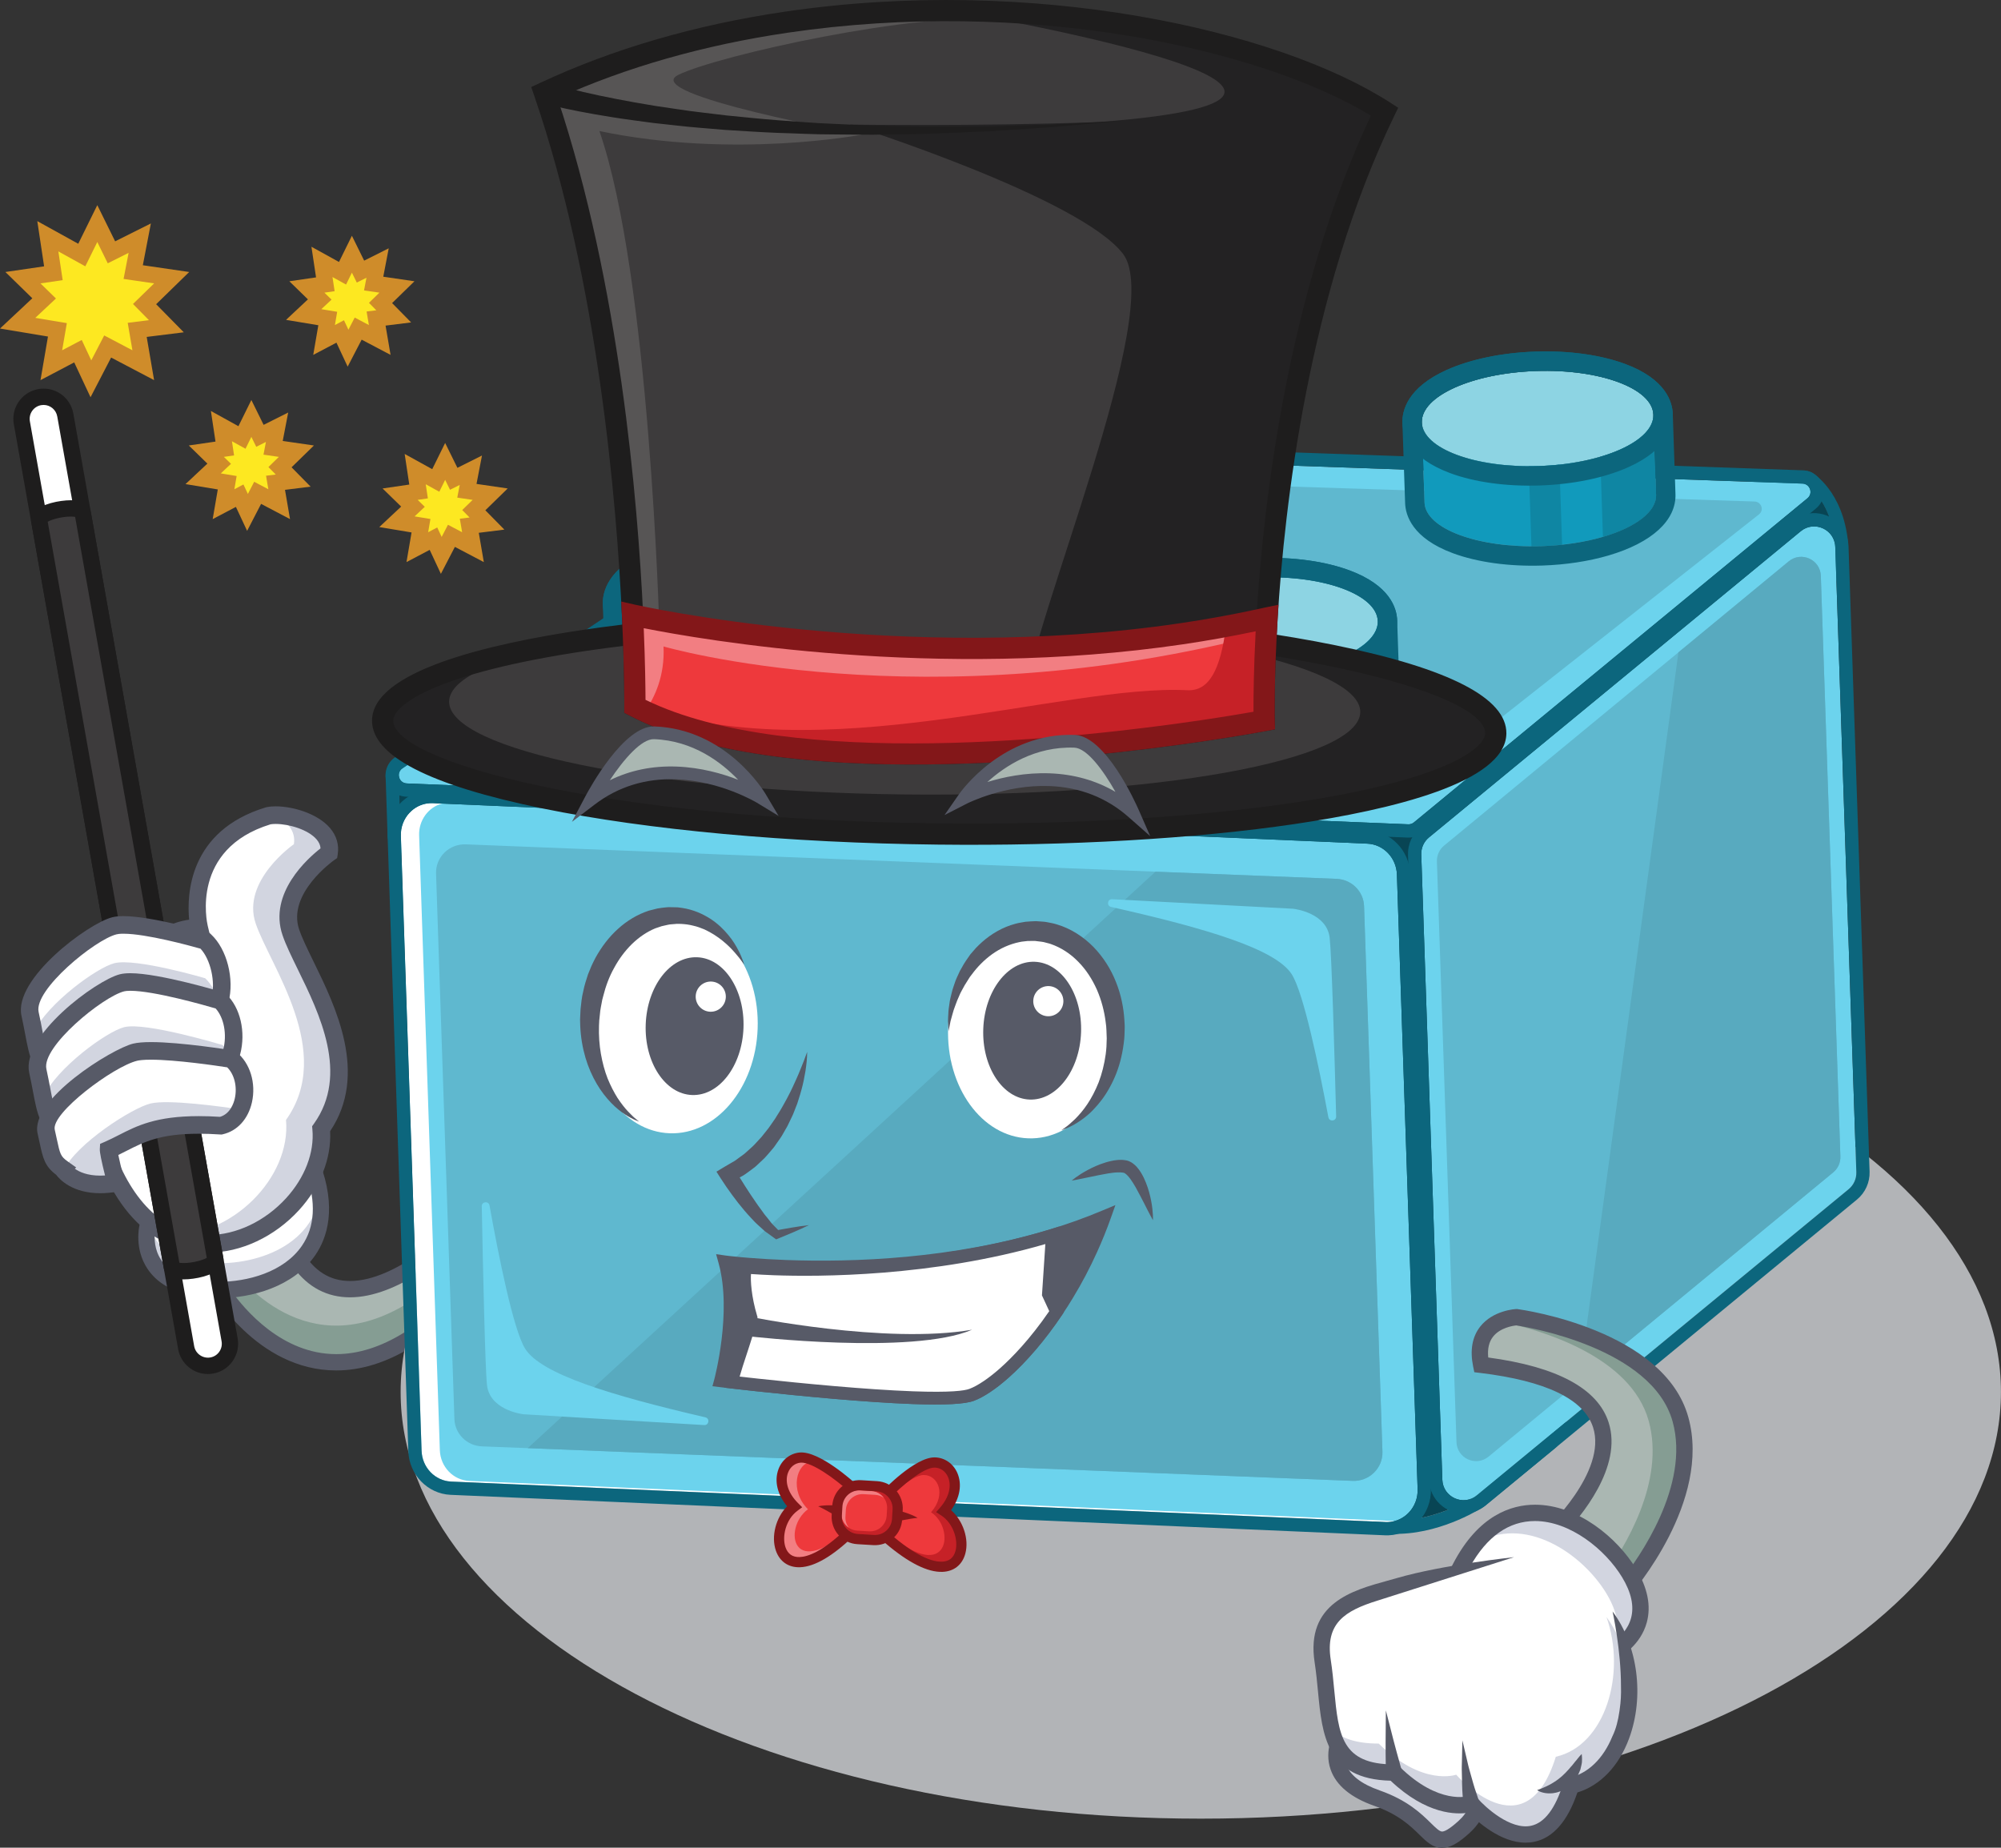 <?xml version="1.0" encoding="UTF-8"?>
<svg xmlns="http://www.w3.org/2000/svg" xmlns:xlink="http://www.w3.org/1999/xlink" width="431px" height="398px" viewBox="0 0 431 398" version="1.1">
<rect x="0" y="0" width="431" height="398" fill="#333333" stroke="none"/>
<defs>
<clipPath id="clip1">
  <path d="M 86 207 L 430.988 207 L 430.988 392 L 86 392 Z M 86 207 "/>
</clipPath>
</defs>
<g id="surface1">
<path style=" stroke:none;fill-rule:nonzero;fill:rgb(66.667%,71.765%,69.804%);fill-opacity:1;" d="M 98.094 265.836 C 98.094 265.836 74.949 289.066 63.637 270.492 C 59.066 275.184 46.594 276.355 46.594 276.355 C 46.594 276.355 68.668 316.27 103.785 274.098 C 106.469 265 98.094 265.836 98.094 265.836 "/>
<path style=" stroke:none;fill-rule:nonzero;fill:rgb(52.157%,61.569%,57.647%);fill-opacity:1;" d="M 102.91 267.23 C 78.383 295.918 60.336 284.566 51.902 275.516 C 48.906 276.137 46.59 276.355 46.59 276.355 C 46.59 276.355 68.668 316.27 103.785 274.098 C 104.867 270.43 104.152 268.375 102.91 267.23 "/>
<path style=" stroke:none;fill-rule:nonzero;fill:rgb(34.118%,35.294%,40.392%);fill-opacity:1;" d="M 49.574 277.734 C 52.703 282.172 60.77 291.684 72.414 291.688 C 81.922 291.688 91.938 285.488 102.195 273.254 C 102.59 271.785 102.828 269.941 102.008 268.84 C 101.215 267.777 99.555 267.598 98.824 267.574 C 96.352 269.922 85.688 279.449 75.41 279.453 L 75.406 279.453 C 70.469 279.453 66.391 277.312 63.266 273.09 C 59.344 275.828 53.164 277.16 49.574 277.734 M 72.418 295.203 L 72.414 295.203 C 55.207 295.203 45.461 277.945 45.055 277.207 L 43.758 274.855 L 46.43 274.602 C 49.723 274.293 59.008 272.727 62.379 269.262 L 63.961 267.641 L 65.137 269.574 C 67.746 273.855 71.102 275.934 75.406 275.934 L 75.41 275.934 C 85.414 275.93 96.738 264.703 96.852 264.59 L 97.289 264.152 L 97.922 264.082 C 97.922 264.082 98.188 264.055 98.625 264.055 C 99.887 264.055 103.016 264.316 104.82 266.734 C 106.234 268.625 106.453 271.27 105.469 274.594 L 105.367 274.941 L 105.133 275.223 C 94.094 288.477 83.086 295.203 72.418 295.203 "/>
<g clip-path="url(#clip1)" clip-rule="nonzero">
<path style=" stroke:none;fill-rule:nonzero;fill:rgb(69.804%,70.588%,71.765%);fill-opacity:1;" d="M 430.988 299.848 C 430.988 350.602 353.824 391.75 258.641 391.75 C 163.453 391.75 86.293 350.602 86.293 299.848 C 86.293 249.094 163.453 207.949 258.641 207.949 C 353.824 207.949 430.988 249.094 430.988 299.848 "/>
</g>
<path style=" stroke:none;fill-rule:nonzero;fill:rgb(4.706%,40%,49.02%);fill-opacity:1;" d="M 333.203 309.68 L 318.113 322.105 C 318.113 322.105 310.391 327.23 301.512 327.531 C 301.258 327.539 301 327.543 300.742 327.543 C 291.543 327.559 86.344 180.086 86.344 180.086 L 85.914 167.141 L 388.863 104.301 C 388.863 104.301 394.211 107.344 395.219 117.074 C 391.922 126.406 333.203 309.68 333.203 309.68 M 390.273 101.812 C 389.812 101.551 389.289 101.426 388.766 101.441 C 388.605 101.449 388.441 101.465 388.281 101.5 L 85.336 164.336 C 83.973 164.621 83.012 165.844 83.059 167.234 L 83.488 180.184 C 83.516 181.07 83.957 181.895 84.68 182.41 C 85.191 182.781 136.59 219.711 188.453 256.164 C 294.094 330.414 298.586 330.41 300.746 330.406 C 301.035 330.406 301.324 330.398 301.609 330.391 C 311.188 330.066 319.352 324.719 319.691 324.492 C 319.773 324.438 319.855 324.379 319.93 324.316 L 335.02 311.891 C 335.441 311.543 335.758 311.078 335.926 310.555 C 336.512 308.723 394.672 127.215 397.914 118.027 C 398.055 117.625 398.105 117.199 398.062 116.777 C 396.914 105.711 390.543 101.969 390.273 101.812 "/>
<path style=" stroke:none;fill-rule:nonzero;fill:rgb(3.137%,27.059%,32.941%);fill-opacity:1;" d="M 388.863 104.301 L 85.914 167.141 L 86.344 180.086 C 86.344 180.086 291.543 327.559 300.742 327.543 C 309.941 327.527 318.113 322.105 318.113 322.105 L 333.203 309.68 C 333.203 309.68 391.922 126.406 395.219 117.074 C 394.211 107.344 388.863 104.301 388.863 104.301 "/>
<path style=" stroke:none;fill-rule:nonzero;fill:rgb(42.353%,82.745%,92.941%);fill-opacity:1;" d="M 300.883 188.363 L 305.344 320.777 C 305.48 324.766 302.309 328.023 298.461 327.855 L 207.566 323.922 L 130.988 320.602 L 97.164 319.137 C 93.699 318.984 90.926 316.094 90.805 312.504 L 86.344 180.086 C 86.211 176.098 89.379 172.84 93.23 173.008 L 230.242 178.945 L 294.523 181.73 C 297.988 181.883 300.766 184.773 300.883 188.363 "/>
<path style=" stroke:none;fill-rule:nonzero;fill:rgb(100%,100%,100%);fill-opacity:1;" d="M 300.422 327.641 C 299.805 327.805 299.141 327.883 298.461 327.855 L 207.566 323.922 L 130.992 320.602 L 97.168 319.137 C 93.699 318.98 90.93 316.09 90.809 312.508 L 86.348 180.09 C 86.215 176.098 89.379 172.84 93.23 173.012 L 95.188 173.094 C 92.281 173.887 90.168 176.672 90.277 179.957 L 94.738 312.375 C 94.855 315.957 97.629 318.848 101.094 319.004 L 134.918 320.469 L 211.496 323.789 Z M 300.422 327.641 "/>
<path style=" stroke:none;fill-rule:nonzero;fill:rgb(4.706%,40%,49.02%);fill-opacity:1;" d="M 305.344 320.777 C 305.473 324.59 302.582 327.738 298.961 327.859 C 298.793 327.863 298.629 327.863 298.461 327.855 L 207.566 323.922 L 130.988 320.602 L 97.164 319.137 C 93.699 318.984 90.926 316.094 90.805 312.504 L 86.344 180.086 C 86.215 176.273 89.109 173.129 92.73 173.004 C 92.895 173 93.062 173 93.23 173.008 L 230.242 178.945 L 294.523 181.73 C 297.988 181.883 300.766 184.773 300.883 188.363 Z M 294.648 178.871 L 230.367 176.086 L 93.355 170.148 C 93.117 170.137 92.871 170.137 92.633 170.145 C 87.41 170.32 83.309 174.824 83.488 180.184 L 87.949 312.602 C 88.117 317.652 92.113 321.781 97.043 321.996 L 130.863 323.461 L 207.441 326.781 L 298.336 330.715 C 298.574 330.727 298.816 330.727 299.059 330.719 C 304.281 330.543 308.383 326.039 308.203 320.68 L 303.742 188.266 C 303.57 183.211 299.578 179.086 294.648 178.871 "/>
<path style=" stroke:none;fill-rule:nonzero;fill:rgb(37.255%,72.157%,81.176%);fill-opacity:1;" d="M 293.809 195.191 L 297.766 312.699 C 297.883 316.234 294.926 319.133 291.34 318.988 L 206.652 315.633 L 135.312 312.801 L 113.664 311.941 L 103.797 311.555 C 100.566 311.426 97.988 308.863 97.879 305.676 L 93.922 188.168 C 93.801 184.625 96.766 181.734 100.352 181.879 L 227.996 186.941 L 248.887 187.766 L 287.891 189.312 C 291.117 189.441 293.699 192.004 293.809 195.191 "/>
<path style=" stroke:none;fill-rule:nonzero;fill:rgb(42.353%,82.745%,92.941%);fill-opacity:1;" d="M 395.301 117.812 L 399.84 252.488 C 399.887 253.902 399.273 255.262 398.18 256.164 L 346.176 298.996 L 334.402 308.691 L 318.113 322.105 C 315.195 324.508 310.793 322.516 310.668 318.738 L 306.129 184.062 C 306.082 182.648 306.695 181.289 307.789 180.387 L 354.211 142.152 L 362.695 135.164 L 387.855 114.441 C 390.773 112.039 395.176 114.031 395.301 117.812 "/>
<path style=" stroke:none;fill-rule:nonzero;fill:rgb(4.706%,40%,49.02%);fill-opacity:1;" d="M 399.84 252.488 C 399.887 253.902 399.273 255.262 398.18 256.164 L 346.176 298.996 L 334.402 308.691 L 318.113 322.105 C 317.285 322.789 316.332 323.117 315.395 323.148 C 313.035 323.23 310.758 321.441 310.668 318.738 L 306.129 184.062 C 306.082 182.648 306.695 181.289 307.789 180.387 L 354.211 142.152 L 362.695 135.164 L 387.855 114.441 C 388.684 113.758 389.637 113.43 390.574 113.398 C 392.934 113.316 395.211 115.105 395.301 117.812 Z M 390.48 110.535 C 388.852 110.594 387.316 111.18 386.039 112.23 L 360.879 132.953 L 352.395 139.945 L 305.973 178.176 C 304.207 179.633 303.195 181.871 303.273 184.16 L 307.809 318.832 C 307.945 322.93 311.391 326.148 315.488 326.012 C 317.117 325.957 318.652 325.371 319.93 324.316 L 336.219 310.902 L 347.992 301.203 L 399.996 258.375 C 401.762 256.918 402.773 254.68 402.695 252.391 L 398.16 117.715 C 398.023 113.617 394.578 110.398 390.48 110.535 "/>
<path style=" stroke:none;fill-rule:nonzero;fill:rgb(37.255%,72.157%,81.176%);fill-opacity:1;" d="M 392.191 124.039 L 396.402 249.113 C 396.445 250.43 395.883 251.695 394.867 252.531 L 346.641 292.309 L 340.102 297.695 L 335.727 301.309 L 320.621 313.77 C 317.914 316 313.832 314.148 313.715 310.637 L 309.5 185.57 C 309.457 184.254 310.023 182.988 311.039 182.152 L 354.086 146.648 L 361.523 140.52 L 361.957 140.16 L 385.285 120.914 C 387.992 118.684 392.074 120.535 392.191 124.039 "/>
<path style=" stroke:none;fill-rule:nonzero;fill:rgb(42.353%,82.745%,92.941%);fill-opacity:1;" d="M 389.312 107.332 L 304.539 177.156 C 304.203 177.434 303.773 177.578 303.336 177.562 L 298.223 177.352 L 123.695 170.23 L 87.617 168.758 C 85.891 168.688 85.266 166.449 86.699 165.492 L 188.574 97.48 C 188.887 97.273 189.254 97.168 189.625 97.18 L 193.098 97.305 L 203.012 97.652 L 243.91 99.09 L 388.246 104.172 C 389.883 104.23 390.582 106.289 389.312 107.332 "/>
<path style=" stroke:none;fill-rule:nonzero;fill:rgb(4.706%,40%,49.02%);fill-opacity:1;" d="M 389.312 107.332 L 304.539 177.156 C 304.234 177.406 303.859 177.547 303.469 177.562 C 303.422 177.562 303.379 177.562 303.336 177.562 L 298.223 177.352 L 123.695 170.23 L 87.617 168.758 C 85.891 168.688 85.266 166.449 86.699 165.492 L 188.574 97.48 C 188.852 97.297 189.176 97.191 189.504 97.18 C 189.547 97.18 189.586 97.18 189.629 97.18 L 193.098 97.305 L 203.012 97.652 L 243.91 99.09 L 388.246 104.172 C 389.883 104.23 390.582 106.289 389.312 107.332 M 392.578 104.465 C 391.953 102.617 390.293 101.379 388.344 101.309 L 244.012 96.23 L 203.109 94.793 L 193.199 94.445 L 189.727 94.32 C 189.621 94.316 189.516 94.316 189.406 94.32 C 188.547 94.352 187.707 94.617 186.992 95.098 L 85.113 163.109 C 83.438 164.23 82.676 166.289 83.223 168.23 C 83.766 170.176 85.484 171.535 87.5 171.617 L 123.582 173.094 L 298.105 180.211 L 303.219 180.422 C 303.332 180.426 303.449 180.426 303.566 180.422 C 304.578 180.387 305.57 180.012 306.355 179.367 L 391.129 109.543 C 392.633 108.305 393.203 106.309 392.578 104.465 "/>
<path style=" stroke:none;fill-rule:nonzero;fill:rgb(37.255%,72.157%,81.176%);fill-opacity:1;" d="M 378.867 110.801 L 301.004 172.203 C 300.695 172.445 300.301 172.574 299.898 172.559 L 295.207 172.383 L 135.113 166.367 L 102.016 165.121 C 100.434 165.062 99.863 163.098 101.18 162.254 L 194.73 102.426 C 195.016 102.242 195.352 102.148 195.695 102.16 L 198.879 102.262 L 207.973 102.559 L 245.492 103.762 L 377.891 108.027 C 379.395 108.078 380.031 109.883 378.867 110.801 "/>
<path style=" stroke:none;fill-rule:nonzero;fill:rgb(6.667%,60.392%,73.725%);fill-opacity:1;" d="M 296.758 133.777 L 297.34 151.02 C 297.465 154.68 292.887 158.059 285.898 160.105 C 283.289 160.867 280.344 161.453 277.18 161.789 C 275.746 161.945 274.262 162.051 272.75 162.102 C 271.715 162.137 270.684 162.145 269.68 162.129 C 257.332 161.93 247.645 157.93 247.469 152.703 L 246.887 135.461 C 247.062 140.684 256.75 144.68 269.102 144.879 C 270.102 144.895 271.133 144.887 272.168 144.852 C 273.684 144.801 275.168 144.695 276.598 144.539 C 279.762 144.203 282.711 143.617 285.316 142.855 C 292.305 140.809 296.883 137.438 296.758 133.777 "/>
<path style=" stroke:none;fill-rule:nonzero;fill:rgb(5.882%,52.549%,63.922%);fill-opacity:1;" d="M 276.598 144.539 L 277.18 161.789 C 275.746 161.945 274.262 162.051 272.75 162.102 C 271.715 162.137 270.684 162.145 269.684 162.129 L 269.102 144.879 C 270.102 144.895 271.133 144.887 272.168 144.852 C 273.684 144.801 275.168 144.695 276.598 144.539 "/>
<path style=" stroke:none;fill-rule:nonzero;fill:rgb(55.294%,83.137%,89.02%);fill-opacity:1;" d="M 296.762 133.777 C 296.949 139.43 285.941 144.387 272.168 144.852 C 258.398 145.316 247.078 141.113 246.887 135.461 C 246.695 129.809 257.707 124.848 271.48 124.383 C 285.25 123.918 296.57 128.125 296.762 133.777 "/>
<path style=" stroke:none;fill-rule:nonzero;fill:rgb(5.882%,52.549%,63.922%);fill-opacity:1;" d="M 296.762 133.777 L 297.34 151.023 C 297.465 154.684 292.887 158.059 285.898 160.105 L 285.316 142.855 C 292.305 140.809 296.883 137.438 296.762 133.777 "/>
<path style=" stroke:none;fill-rule:nonzero;fill:rgb(4.706%,40%,49.02%);fill-opacity:1;" d="M 297.34 151.023 C 297.465 154.684 292.887 158.059 285.898 160.105 C 282.105 161.215 277.598 161.938 272.75 162.102 C 258.977 162.566 247.66 158.359 247.469 152.707 L 246.887 135.461 C 246.695 129.809 257.707 124.848 271.48 124.383 C 285.25 123.918 296.57 128.125 296.762 133.777 Z M 290.668 122.859 C 285.395 120.902 278.531 119.957 271.34 120.199 C 264.148 120.441 257.363 121.848 252.23 124.156 C 243.738 127.984 242.621 132.969 242.707 135.602 L 243.289 152.848 C 243.379 155.48 244.828 160.379 253.562 163.621 C 258.836 165.582 265.699 166.527 272.891 166.285 C 277.918 166.113 282.824 165.367 287.074 164.121 C 296.445 161.379 301.711 156.551 301.52 150.883 L 300.941 133.637 C 300.852 131.004 299.398 126.105 290.668 122.859 "/>
<path style=" stroke:none;fill-rule:nonzero;fill:rgb(4.706%,40%,49.02%);fill-opacity:1;" d="M 272.168 144.852 C 258.398 145.316 247.078 141.113 246.887 135.461 C 246.695 129.809 257.707 124.848 271.48 124.383 C 285.25 123.918 296.57 128.125 296.762 133.777 C 296.949 139.43 285.941 144.387 272.168 144.852 M 290.668 122.859 C 285.395 120.902 278.531 119.957 271.34 120.199 C 264.145 120.441 257.363 121.848 252.23 124.156 C 243.738 127.984 242.621 132.969 242.707 135.602 C 242.797 138.234 244.25 143.133 252.98 146.375 C 258.254 148.336 265.117 149.281 272.309 149.039 C 279.5 148.793 286.285 147.387 291.414 145.078 C 299.91 141.254 301.027 136.266 300.941 133.637 C 300.852 131.004 299.398 126.105 290.668 122.859 "/>
<path style=" stroke:none;fill-rule:nonzero;fill:rgb(6.667%,60.392%,73.725%);fill-opacity:1;" d="M 183.898 128.359 L 184.48 145.609 C 184.602 149.27 180.02 152.648 173.035 154.688 C 170.297 155.496 167.176 156.094 163.832 156.414 C 162.551 156.551 161.23 156.641 159.887 156.684 C 158.766 156.723 157.66 156.73 156.57 156.703 C 144.34 156.449 134.781 152.484 134.605 147.293 L 134.027 130.043 C 134.199 135.234 143.758 139.207 155.988 139.461 C 157.078 139.488 158.184 139.48 159.309 139.441 C 160.648 139.398 161.969 139.309 163.254 139.172 C 166.594 138.844 169.715 138.246 172.453 137.445 C 179.438 135.398 184.02 132.02 183.898 128.359 "/>
<path style=" stroke:none;fill-rule:nonzero;fill:rgb(5.882%,52.549%,63.922%);fill-opacity:1;" d="M 163.254 139.172 L 163.832 156.414 C 162.551 156.551 161.23 156.641 159.887 156.684 C 158.766 156.723 157.66 156.73 156.57 156.703 L 155.988 139.461 C 157.078 139.488 158.184 139.48 159.309 139.441 C 160.648 139.398 161.969 139.309 163.254 139.172 "/>
<path style=" stroke:none;fill-rule:nonzero;fill:rgb(55.294%,83.137%,89.02%);fill-opacity:1;" d="M 183.895 128.363 C 184.086 134.016 173.074 138.973 159.305 139.438 C 145.531 139.902 134.215 135.699 134.023 130.047 C 133.832 124.395 144.844 119.434 158.613 118.969 C 172.387 118.504 183.703 122.711 183.895 128.363 "/>
<path style=" stroke:none;fill-rule:nonzero;fill:rgb(5.882%,52.549%,63.922%);fill-opacity:1;" d="M 183.895 128.363 L 184.477 145.609 C 184.602 149.27 180.02 152.645 173.035 154.691 L 172.453 137.441 C 179.441 135.398 184.02 132.023 183.895 128.363 "/>
<path style=" stroke:none;fill-rule:nonzero;fill:rgb(4.706%,40%,49.02%);fill-opacity:1;" d="M 184.477 145.609 C 184.602 149.27 180.02 152.645 173.035 154.691 C 169.242 155.801 164.73 156.523 159.887 156.688 C 146.113 157.152 134.793 152.945 134.605 147.293 L 134.023 130.047 C 133.832 124.395 144.844 119.434 158.613 118.969 C 172.387 118.504 183.707 122.711 183.895 128.363 Z M 177.805 117.445 C 172.531 115.488 165.664 114.543 158.473 114.785 C 151.281 115.027 144.496 116.434 139.367 118.746 C 130.875 122.57 129.754 127.555 129.844 130.188 L 130.426 147.434 C 130.512 150.066 131.965 154.965 140.695 158.207 C 145.969 160.168 152.836 161.113 160.027 160.871 C 165.055 160.699 169.957 159.953 174.207 158.707 C 183.582 155.965 188.848 151.137 188.656 145.469 L 188.074 128.223 C 187.988 125.59 186.535 120.691 177.805 117.445 "/>
<path style=" stroke:none;fill-rule:nonzero;fill:rgb(4.706%,40%,49.02%);fill-opacity:1;" d="M 159.305 139.438 C 145.531 139.902 134.215 135.699 134.023 130.047 C 133.832 124.395 144.844 119.434 158.613 118.969 C 172.387 118.504 183.707 122.711 183.895 128.363 C 184.086 134.016 173.074 138.973 159.305 139.438 M 177.805 117.445 C 172.531 115.488 165.664 114.543 158.473 114.785 C 151.281 115.027 144.496 116.434 139.367 118.742 C 130.875 122.57 129.754 127.555 129.844 130.188 C 129.934 132.82 131.383 137.719 140.117 140.961 C 145.387 142.922 152.254 143.867 159.445 143.625 C 166.637 143.379 173.422 141.973 178.551 139.664 C 187.043 135.84 188.164 130.852 188.074 128.223 C 187.988 125.59 186.535 120.691 177.805 117.445 "/>
<path style=" stroke:none;fill-rule:nonzero;fill:rgb(6.667%,60.392%,73.725%);fill-opacity:1;" d="M 356.125 89.309 L 356.703 106.559 C 356.828 110.219 352.25 113.598 345.262 115.637 C 342.629 116.414 339.656 116.992 336.465 117.324 C 335.055 117.477 333.598 117.586 332.113 117.633 C 331.355 117.66 330.605 117.672 329.863 117.668 C 317.133 117.633 307.012 113.578 306.832 108.242 L 306.25 90.992 C 306.434 96.336 316.551 100.391 329.281 100.426 C 330.023 100.43 330.777 100.418 331.531 100.391 C 333.02 100.34 334.473 100.234 335.883 100.082 C 339.078 99.75 342.047 99.164 344.68 98.395 C 351.668 96.348 356.246 92.969 356.125 89.309 "/>
<path style=" stroke:none;fill-rule:nonzero;fill:rgb(55.294%,83.137%,89.02%);fill-opacity:1;" d="M 356.125 89.312 C 356.316 94.965 345.305 99.922 331.531 100.387 C 317.762 100.852 306.441 96.648 306.25 90.996 C 306.062 85.344 317.07 80.383 330.844 79.918 C 344.613 79.453 355.934 83.66 356.125 89.312 "/>
<path style=" stroke:none;fill-rule:nonzero;fill:rgb(5.882%,52.549%,63.922%);fill-opacity:1;" d="M 356.125 89.312 L 356.707 106.559 C 356.828 110.223 352.25 113.594 345.262 115.641 L 344.684 98.391 C 351.668 96.348 356.246 92.973 356.125 89.312 "/>
<path style=" stroke:none;fill-rule:nonzero;fill:rgb(5.882%,52.549%,63.922%);fill-opacity:1;" d="M 335.883 100.082 L 336.465 117.324 C 335.055 117.477 333.598 117.586 332.113 117.633 C 331.355 117.66 330.605 117.672 329.863 117.668 L 329.281 100.426 C 330.023 100.43 330.777 100.418 331.531 100.391 C 333.02 100.34 334.473 100.234 335.883 100.082 "/>
<path style=" stroke:none;fill-rule:nonzero;fill:rgb(4.706%,40%,49.02%);fill-opacity:1;" d="M 356.703 106.559 C 356.828 110.219 352.25 113.594 345.262 115.641 C 341.469 116.75 336.961 117.473 332.113 117.637 C 318.34 118.102 307.023 113.895 306.832 108.242 L 306.25 90.996 C 306.062 85.344 317.07 80.383 330.844 79.918 C 344.613 79.453 355.934 83.66 356.125 89.312 Z M 350.031 78.395 C 344.758 76.438 337.895 75.492 330.703 75.734 C 323.512 75.977 316.727 77.383 311.594 79.695 C 303.102 83.52 301.984 88.504 302.07 91.137 L 302.652 108.383 C 302.742 111.016 304.195 115.914 312.926 119.16 C 318.199 121.117 325.062 122.062 332.254 121.82 C 337.281 121.652 342.188 120.902 346.438 119.66 C 355.809 116.914 361.074 112.086 360.883 106.418 L 360.305 89.172 C 360.215 86.539 358.762 81.641 350.031 78.395 "/>
<path style=" stroke:none;fill-rule:nonzero;fill:rgb(4.706%,40%,49.02%);fill-opacity:1;" d="M 331.531 100.387 C 317.762 100.852 306.441 96.648 306.25 90.996 C 306.062 85.344 317.07 80.383 330.844 79.918 C 344.613 79.453 355.934 83.66 356.125 89.312 C 356.312 94.965 345.305 99.922 331.531 100.387 M 350.031 78.395 C 344.758 76.438 337.895 75.492 330.703 75.734 C 323.512 75.977 316.727 77.383 311.594 79.695 C 303.102 83.52 301.984 88.504 302.07 91.137 C 302.16 93.77 303.613 98.668 312.344 101.91 C 317.617 103.871 324.48 104.816 331.672 104.574 C 338.867 104.332 345.652 102.926 350.781 100.613 C 359.273 96.789 360.391 91.801 360.305 89.172 C 360.215 86.539 358.762 81.641 350.031 78.395 "/>
<path style=" stroke:none;fill-rule:nonzero;fill:rgb(6.667%,60.392%,73.725%);fill-opacity:1;" d="M 242.637 84.629 L 243.219 101.875 C 243.34 105.539 238.762 108.914 231.773 110.957 C 229.664 111.578 227.328 112.07 224.836 112.414 C 222.859 112.695 220.77 112.879 218.625 112.953 C 218.496 112.957 218.363 112.961 218.234 112.957 C 204.637 113.34 193.535 109.152 193.348 103.562 L 192.766 86.312 C 192.953 91.91 204.059 96.098 217.652 95.715 C 217.781 95.719 217.918 95.715 218.047 95.711 C 220.188 95.637 222.277 95.453 224.258 95.172 C 226.746 94.828 229.082 94.328 231.195 93.711 C 238.184 91.664 242.762 88.289 242.637 84.629 "/>
<path style=" stroke:none;fill-rule:nonzero;fill:rgb(5.882%,52.549%,63.922%);fill-opacity:1;" d="M 224.258 95.172 L 224.836 112.414 C 222.859 112.695 220.77 112.879 218.625 112.953 C 218.496 112.957 218.363 112.961 218.234 112.957 L 217.652 95.715 C 217.781 95.719 217.918 95.715 218.047 95.711 C 220.188 95.637 222.277 95.453 224.258 95.172 "/>
<path style=" stroke:none;fill-rule:nonzero;fill:rgb(55.294%,83.137%,89.02%);fill-opacity:1;" d="M 242.637 84.629 C 242.828 90.281 231.82 95.242 218.047 95.707 C 204.273 96.172 192.957 91.965 192.766 86.312 C 192.574 80.66 203.586 75.703 217.359 75.238 C 231.129 74.773 242.449 78.977 242.637 84.629 "/>
<path style=" stroke:none;fill-rule:nonzero;fill:rgb(5.882%,52.549%,63.922%);fill-opacity:1;" d="M 242.637 84.629 L 243.219 101.879 C 243.344 105.539 238.762 108.91 231.777 110.957 L 231.195 93.711 C 238.184 91.664 242.762 88.293 242.637 84.629 "/>
<path style=" stroke:none;fill-rule:nonzero;fill:rgb(4.706%,40%,49.02%);fill-opacity:1;" d="M 243.219 101.879 C 243.344 105.539 238.762 108.91 231.777 110.957 C 227.984 112.07 223.477 112.789 218.629 112.953 C 204.855 113.418 193.539 109.215 193.348 103.562 L 192.766 86.312 C 192.574 80.664 203.586 75.703 217.359 75.238 C 231.129 74.773 242.449 78.977 242.637 84.629 Z M 236.547 73.715 C 231.273 71.754 224.41 70.809 217.215 71.055 C 210.023 71.297 203.238 72.703 198.109 75.012 C 189.617 78.84 188.496 83.824 188.586 86.457 L 189.168 103.703 C 189.254 106.332 190.707 111.234 199.438 114.477 C 204.711 116.438 211.578 117.383 218.77 117.141 C 223.797 116.969 228.699 116.223 232.953 114.977 C 242.324 112.23 247.59 107.406 247.398 101.738 L 246.816 84.488 C 246.73 81.859 245.277 76.957 236.547 73.715 "/>
<path style=" stroke:none;fill-rule:nonzero;fill:rgb(4.706%,40%,49.02%);fill-opacity:1;" d="M 218.047 95.707 C 204.273 96.172 192.957 91.965 192.766 86.312 C 192.574 80.66 203.586 75.703 217.359 75.238 C 231.129 74.773 242.449 78.977 242.637 84.629 C 242.828 90.281 231.82 95.242 218.047 95.707 M 236.547 73.715 C 231.273 71.754 224.41 70.809 217.215 71.055 C 210.023 71.297 203.238 72.703 198.109 75.012 C 189.617 78.836 188.496 83.824 188.586 86.457 C 188.676 89.086 190.129 93.984 198.859 97.23 C 204.133 99.188 210.996 100.133 218.188 99.891 C 225.379 99.648 232.164 98.242 237.293 95.934 C 245.785 92.105 246.906 87.121 246.816 84.488 C 246.73 81.859 245.277 76.957 236.547 73.715 "/>
<path style=" stroke:none;fill-rule:nonzero;fill:rgb(34.51%,66.667%,74.902%);fill-opacity:1;" d="M 392.191 124.039 L 396.402 249.113 C 396.445 250.43 395.883 251.695 394.867 252.531 L 346.641 292.309 L 340.102 297.695 L 361.523 140.52 L 361.957 140.16 L 385.285 120.914 C 387.992 118.684 392.074 120.535 392.191 124.039 "/>
<path style=" stroke:none;fill-rule:nonzero;fill:rgb(34.51%,66.667%,74.902%);fill-opacity:1;" d="M 293.809 195.191 L 297.766 312.699 C 297.883 316.234 294.926 319.133 291.34 318.988 L 206.652 315.633 L 135.312 312.801 L 113.664 311.941 L 248.887 187.766 L 287.891 189.312 C 291.117 189.441 293.699 192.004 293.809 195.191 "/>
<path style=" stroke:none;fill-rule:nonzero;fill:rgb(42.353%,82.745%,92.941%);fill-opacity:1;" d="M 239.547 193.695 L 278.48 195.746 C 278.5 195.75 278.516 195.75 278.535 195.754 C 279.031 195.809 285.793 196.691 286.402 202.016 C 286.832 205.738 287.441 227.008 287.797 240.488 C 287.824 241.531 286.316 241.691 286.125 240.668 C 284.07 229.672 280.793 213.875 278.234 209.867 C 274.762 204.422 259.859 199.984 239.324 195.363 C 238.312 195.137 238.516 193.641 239.547 193.695 "/>
<path style=" stroke:none;fill-rule:nonzero;fill:rgb(42.353%,82.745%,92.941%);fill-opacity:1;" d="M 151.688 306.969 L 112.773 304.641 C 112.754 304.641 112.738 304.641 112.719 304.637 C 112.223 304.578 105.465 303.648 104.891 298.32 C 104.492 294.594 104.027 273.32 103.77 259.836 C 103.75 258.797 105.258 258.645 105.441 259.672 C 107.418 270.68 110.586 286.5 113.113 290.523 C 116.551 295.992 131.422 300.535 151.926 305.301 C 152.934 305.535 152.719 307.027 151.688 306.969 "/>
<path style=" stroke:none;fill-rule:nonzero;fill:rgb(100%,100%,100%);fill-opacity:1;" d="M 31.734 264.418 C 31.734 264.418 29.242 275.086 42.199 277.438 C 55.152 279.793 75.562 272.707 67.164 250.914 C 57.121 250.086 31.734 264.418 31.734 264.418 "/>
<path style=" stroke:none;fill-rule:nonzero;fill:rgb(82.353%,83.529%,87.843%);fill-opacity:1;" d="M 42.199 271.684 C 35.668 270.496 33.066 267.203 32.086 264.223 C 31.863 264.348 31.734 264.418 31.734 264.418 C 31.734 264.418 29.242 275.086 42.199 277.438 C 53.75 279.535 71.215 274.117 68.906 257.469 C 66.934 269.613 52.301 273.516 42.199 271.684 "/>
<path style=" stroke:none;fill-rule:nonzero;fill:rgb(34.118%,35.294%,40.392%);fill-opacity:1;" d="M 33.348 265.535 C 33.238 266.719 33.234 269.164 34.68 271.344 C 36.148 273.562 38.785 275.031 42.512 275.711 C 43.98 275.973 45.539 276.109 47.148 276.109 C 53.223 276.109 61.117 274.07 65.035 268.344 C 67.836 264.262 68.129 258.984 65.926 252.645 C 56.793 252.914 37.395 263.312 33.348 265.535 M 47.148 279.629 C 45.328 279.629 43.559 279.473 41.883 279.168 C 37.152 278.312 33.734 276.316 31.719 273.238 C 28.914 268.957 29.977 264.215 30.027 264.016 L 30.203 263.266 L 30.875 262.887 C 31.867 262.324 55.379 249.121 66.281 249.121 C 66.637 249.121 66.98 249.137 67.309 249.164 L 68.406 249.25 L 68.805 250.281 C 72.633 260.219 70.445 266.672 67.934 270.336 C 63.242 277.188 54.117 279.629 47.148 279.629 "/>
<path style=" stroke:none;fill-rule:nonzero;fill:rgb(100%,100%,100%);fill-opacity:1;" d="M 42.898 199.832 C 42.898 199.832 38.555 181.531 57.848 175.711 C 61.875 174.965 71.828 177.621 70.871 183.738 C 70.871 183.738 59.5 191.621 62.645 200.832 C 65.793 210.043 79.691 228.422 69.176 243.133 C 71.016 263.641 35.062 284.793 22.305 247.238 C 24.719 218.613 28.277 200.133 42.898 199.832 "/>
<path style=" stroke:none;fill-rule:nonzero;fill:rgb(82.353%,83.529%,87.843%);fill-opacity:1;" d="M 62.645 200.832 C 59.5 191.621 70.871 183.738 70.871 183.738 C 71.723 178.273 63.891 175.578 59.328 175.594 C 61.871 176.949 63.746 179.027 63.305 181.844 C 63.305 181.844 51.93 189.727 55.078 198.938 C 58.223 208.148 72.117 226.527 61.605 241.242 C 62.73 253.762 49.758 266.527 36.582 266.012 C 51.777 273.367 70.516 258.082 69.176 243.133 C 79.691 228.422 65.793 210.043 62.645 200.832 "/>
<path style=" stroke:none;fill-rule:nonzero;fill:rgb(34.118%,35.294%,40.392%);fill-opacity:1;" d="M 24.227 246.996 C 28.496 259.273 35.836 266.027 44.922 266.027 C 50.848 266.027 57.082 263.066 61.613 258.109 C 65.664 253.668 67.738 248.273 67.289 243.305 L 67.227 242.602 L 67.637 242.031 C 75.211 231.434 68.82 218.367 64.152 208.828 C 62.77 206 61.574 203.559 60.855 201.445 C 57.766 192.395 66.359 184.832 69.039 182.742 C 69 182.059 68.723 181.438 68.199 180.82 C 66.414 178.73 62.305 177.484 59.363 177.484 C 58.957 177.484 58.59 177.508 58.285 177.559 C 41.023 182.84 44.578 198.723 44.738 199.395 L 45.281 201.68 L 42.938 201.727 C 30.445 201.98 26.703 217.832 24.227 246.996 M 44.922 269.816 C 38.598 269.816 27.008 266.961 20.516 247.848 L 20.387 247.473 L 20.422 247.078 C 22.57 221.551 25.629 200.199 40.738 198.105 C 40.23 192.742 40.641 178.926 57.301 173.898 L 57.5 173.852 C 58.055 173.746 58.684 173.691 59.363 173.691 C 63.203 173.691 68.457 175.297 71.074 178.355 C 72.488 180.008 73.062 181.969 72.742 184.031 L 72.617 184.832 L 71.953 185.293 C 71.852 185.363 61.797 192.488 64.438 200.223 C 65.082 202.105 66.227 204.449 67.551 207.16 C 72.277 216.824 79.383 231.352 71.109 243.664 C 71.41 249.488 68.992 255.645 64.406 260.664 C 59.172 266.395 51.891 269.816 44.922 269.816 "/>
<path style=" stroke:none;fill-rule:nonzero;fill:rgb(100%,100%,100%);fill-opacity:1;" d="M 49.457 288.621 C 49.918 291.207 48.191 293.68 45.609 294.141 C 43.023 294.602 40.555 292.879 40.098 290.289 L 4.703 91.062 C 4.246 88.473 5.969 86 8.555 85.543 C 11.137 85.082 13.605 86.805 14.066 89.395 Z M 49.457 288.621 "/>
<path style=" stroke:none;fill-rule:nonzero;fill:rgb(11.765%,11.373%,11.373%);fill-opacity:1;" d="M 9.391 87.227 C 9.215 87.227 9.035 87.242 8.859 87.273 C 7.23 87.562 6.145 89.125 6.434 90.754 L 41.824 289.977 C 42.113 291.59 43.672 292.691 45.301 292.406 C 46.09 292.27 46.777 291.832 47.234 291.172 C 47.691 290.512 47.867 289.715 47.73 288.926 L 12.332 89.703 C 12.078 88.27 10.84 87.227 9.391 87.227 M 44.77 295.973 C 41.613 295.973 38.918 293.711 38.367 290.594 L 2.977 91.371 C 2.344 87.828 4.711 84.441 8.246 83.809 C 8.625 83.746 9.008 83.711 9.391 83.711 C 12.547 83.711 15.242 85.973 15.797 89.086 L 51.188 288.312 C 51.492 290.027 51.113 291.758 50.117 293.184 C 49.121 294.613 47.629 295.57 45.914 295.871 C 45.539 295.941 45.152 295.973 44.77 295.973 "/>
<path style=" stroke:none;fill-rule:nonzero;fill:rgb(23.922%,23.137%,23.529%);fill-opacity:1;" d="M 46.363 271.199 C 46.734 273.289 37.371 274.953 37.004 272.867 L 8.449 112.141 C 8.078 110.051 17.438 108.387 17.812 110.473 Z M 46.363 271.199 "/>
<path style=" stroke:none;fill-rule:nonzero;fill:rgb(11.765%,11.373%,11.373%);fill-opacity:1;" d="M 38.633 272 C 38.828 272.035 39.129 272.066 39.57 272.066 C 41.59 272.066 43.742 271.414 44.535 270.953 L 16.18 111.34 C 15.984 111.305 15.684 111.273 15.246 111.273 C 13.223 111.273 11.07 111.922 10.277 112.387 Z M 39.57 275.586 C 36.371 275.586 35.469 274.277 35.273 273.176 L 6.719 112.449 C 6.586 111.703 6.805 110.941 7.336 110.309 C 8.809 108.547 12.848 107.754 15.246 107.754 C 18.441 107.754 19.344 109.066 19.539 110.164 L 48.094 270.895 C 48.227 271.641 48.008 272.402 47.48 273.031 C 46.004 274.797 41.965 275.586 39.57 275.586 "/>
<path style=" stroke:none;fill-rule:nonzero;fill:rgb(82.353%,83.529%,87.843%);fill-opacity:1;" d="M 44.184 202.664 C 44.184 202.664 29.215 198.27 24.617 199.43 C 20.023 200.586 5.039 211.934 6.477 218.402 C 7.91 224.871 8.082 229.738 10.695 229.562 C 13.312 229.383 25.559 218.848 43.535 219.809 C 49.297 218.434 48.836 207.012 44.184 202.664 "/>
<path style=" stroke:none;fill-rule:nonzero;fill:rgb(100%,100%,100%);fill-opacity:1;" d="M 7.266 222.336 C 10.375 216.035 20.906 208.418 24.629 207.477 C 29.227 206.32 44.195 210.719 44.195 210.719 C 45.586 212.02 46.602 213.953 47.184 216.066 C 48.594 211.949 47.375 205.645 44.184 202.664 C 44.184 202.664 29.215 198.27 24.617 199.43 C 20.023 200.586 5.039 211.934 6.477 218.402 C 6.785 219.801 7.035 221.121 7.266 222.336 "/>
<path style=" stroke:none;fill-rule:nonzero;fill:rgb(34.118%,35.294%,40.392%);fill-opacity:1;" d="M 26.605 201.129 C 25.793 201.129 25.328 201.199 25.082 201.266 C 20.445 202.434 7.258 213.199 8.32 217.992 C 8.645 219.445 8.906 220.832 9.137 222.059 C 9.535 224.16 10.074 227.012 10.633 227.652 C 11.074 227.512 12.402 226.77 13.586 226.117 C 18.785 223.227 28.469 217.852 41.223 217.852 C 41.918 217.852 42.625 217.871 43.324 217.898 C 44.629 217.461 45.254 216.066 45.551 214.938 C 46.461 211.504 45.359 206.695 43.191 204.352 C 41 203.73 31.516 201.129 26.605 201.129 M 10.562 227.672 L 10.562 229.566 Z M 10.562 231.461 C 7.066 231.461 6.34 227.621 5.422 222.762 C 5.191 221.566 4.938 220.211 4.629 218.812 C 2.859 210.852 19.016 198.883 24.156 197.594 C 24.828 197.422 25.629 197.34 26.605 197.34 C 32.695 197.34 44.23 200.703 44.715 200.848 L 45.148 200.973 L 45.477 201.281 C 48.895 204.473 50.531 210.895 49.211 215.906 C 48.395 219 46.535 221.039 43.977 221.648 L 43.707 221.719 L 43.434 221.699 C 30.582 221.02 20.625 226.539 15.422 229.43 C 13.16 230.688 11.914 231.379 10.828 231.453 C 10.738 231.457 10.648 231.461 10.562 231.461 "/>
<path style=" stroke:none;fill-rule:nonzero;fill:rgb(82.353%,83.529%,87.843%);fill-opacity:1;" d="M 47.441 215.551 C 47.441 215.551 30.879 210.547 26.285 211.703 C 21.688 212.859 6.703 224.207 8.141 230.68 C 9.578 237.148 9.75 242.016 12.363 241.836 C 14.98 241.66 27.227 231.125 45.203 232.086 C 50.965 230.711 52.094 219.895 47.441 215.551 "/>
<path style=" stroke:none;fill-rule:nonzero;fill:rgb(100%,100%,100%);fill-opacity:1;" d="M 26.758 221.254 C 31.355 220.098 47.914 225.102 47.914 225.102 C 48.621 225.762 49.191 226.574 49.641 227.477 C 51.004 223.582 50.367 218.285 47.441 215.551 C 47.441 215.551 30.883 210.547 26.285 211.703 C 21.688 212.859 6.703 224.207 8.141 230.68 C 8.609 232.793 8.941 234.727 9.273 236.375 C 12.211 230.027 22.984 222.207 26.758 221.254 "/>
<path style=" stroke:none;fill-rule:nonzero;fill:rgb(34.118%,35.294%,40.392%);fill-opacity:1;" d="M 28.066 213.422 C 27.359 213.422 26.957 213.488 26.746 213.539 C 22.109 214.707 8.926 225.477 9.992 230.27 C 10.309 231.723 10.57 233.109 10.805 234.332 C 11.203 236.438 11.742 239.285 12.297 239.93 C 12.738 239.785 14.066 239.047 15.246 238.395 C 20.449 235.504 30.133 230.125 42.891 230.125 C 43.59 230.125 44.293 230.145 44.996 230.176 C 46.973 229.547 47.805 227.156 48.074 226.133 C 48.938 222.863 48.25 219.207 46.441 217.227 C 44.086 216.539 33.18 213.422 28.066 213.422 M 12.227 239.949 L 12.227 241.844 Z M 12.227 243.738 C 8.734 243.738 8.004 239.898 7.086 235.035 C 6.859 233.844 6.605 232.484 6.293 231.09 C 4.527 223.129 20.684 211.156 25.824 209.863 C 26.438 209.711 27.176 209.637 28.066 209.637 C 34.344 209.637 47.434 213.566 47.984 213.738 L 48.41 213.863 L 48.73 214.164 C 51.762 216.992 52.996 222.312 51.73 227.102 C 50.77 230.746 48.551 233.234 45.641 233.926 L 45.375 233.988 L 45.102 233.977 C 32.23 233.285 22.289 238.816 17.082 241.707 C 14.824 242.965 13.578 243.652 12.492 243.727 C 12.402 243.734 12.312 243.738 12.227 243.738 "/>
<path style=" stroke:none;fill-rule:nonzero;fill:rgb(82.353%,83.529%,87.843%);fill-opacity:1;" d="M 49.766 228.125 C 49.766 228.125 33.766 225.523 29.105 226.652 C 24.441 227.777 8.68 238.23 9.949 243.766 C 11.078 248.711 10.969 249.938 13.477 251.719 C 13.473 251.719 13.473 251.723 13.473 251.727 C 13.473 251.727 16.152 256.34 24.988 254.824 C 23.34 248.492 23.387 247.668 23.387 247.668 C 29.281 245.094 32.539 241.504 47.582 242.48 C 53.418 241.137 54.328 231.738 49.766 228.125 "/>
<path style=" stroke:none;fill-rule:nonzero;fill:rgb(100%,100%,100%);fill-opacity:1;" d="M 13.473 251.727 C 13.473 251.727 13.555 251.867 13.73 252.082 C 16.422 246.395 28.441 238.66 32.418 237.703 C 36.262 236.773 47.805 238.375 51.738 238.969 C 53.406 235.516 52.809 230.535 49.766 228.125 C 49.766 228.125 33.766 225.523 29.105 226.652 C 24.441 227.777 8.68 238.23 9.949 243.766 C 11.078 248.711 10.969 249.938 13.477 251.719 C 13.473 251.719 13.473 251.723 13.473 251.727 "/>
<path style=" stroke:none;fill-rule:nonzero;fill:rgb(34.118%,35.294%,40.392%);fill-opacity:1;" d="M 16.125 251.754 C 17.086 252.441 18.801 253.238 21.613 253.238 C 21.941 253.238 22.277 253.227 22.625 253.203 C 21.84 250.074 21.465 248.176 21.5 247.562 L 21.562 246.398 L 22.633 245.934 C 23.656 245.484 24.59 245.008 25.582 244.504 C 29.516 242.496 33.586 240.422 42.828 240.422 C 44.25 240.422 45.785 240.473 47.398 240.574 C 49.602 239.918 50.348 237.621 50.57 236.637 C 51.145 234.09 50.473 231.406 48.934 229.91 C 46.703 229.566 37.93 228.266 32.52 228.266 C 30.852 228.266 29.984 228.391 29.551 228.492 C 24.43 229.727 10.973 239.766 11.793 243.344 C 11.965 244.09 12.105 244.758 12.234 245.352 C 12.934 248.59 13.039 249.086 14.57 250.172 L 16.406 251.477 Z M 21.613 257.027 C 15.617 257.027 12.883 254.109 12.086 253.051 C 9.621 251.191 9.25 249.469 8.535 246.152 C 8.41 245.57 8.27 244.922 8.102 244.188 C 6.422 236.832 24.164 225.895 28.66 224.809 C 29.598 224.586 30.859 224.473 32.52 224.473 C 39.035 224.473 49.621 226.184 50.066 226.254 L 50.551 226.332 L 50.938 226.637 C 53.859 228.957 55.199 233.309 54.262 237.469 C 53.453 241.047 51.117 243.613 48.004 244.328 L 47.734 244.387 L 47.457 244.375 C 45.816 244.266 44.262 244.211 42.828 244.211 C 34.492 244.211 31 245.996 27.297 247.879 C 26.707 248.18 26.109 248.484 25.484 248.789 C 25.68 249.758 26.066 251.453 26.82 254.352 L 27.34 256.348 L 25.309 256.691 C 24.023 256.914 22.777 257.027 21.613 257.027 "/>
<path style=" stroke:none;fill-rule:nonzero;fill:rgb(99.216%,90.98%,12.941%);fill-opacity:1;" d="M 31.145 65.508 L 36.977 59.812 L 28.691 58.609 L 30.098 51.301 L 24.004 54.348 L 20.957 48.16 L 17.617 54.938 L 10.301 50.895 L 11.5 58.859 L 4.934 59.812 L 9.508 64.277 L 3.801 69.621 L 12.363 71.047 L 11.055 78.672 L 16.797 75.648 L 19.578 81.598 L 23.191 74.637 L 30.855 78.672 L 29.555 71.059 L 35.832 70.277 Z M 31.145 65.508 "/>
<path style=" stroke:none;fill-rule:nonzero;fill:rgb(81.176%,54.902%,16.471%);fill-opacity:1;" d="M 17.605 73.23 L 19.66 77.625 L 22.445 72.258 L 28.523 75.453 L 27.508 69.539 L 32.082 68.969 L 28.648 65.48 L 33.199 61.043 L 26.617 60.082 L 27.703 54.465 L 23.211 56.715 L 20.957 52.133 L 18.375 57.367 L 12.57 54.156 L 13.5 60.348 L 8.715 61.043 L 12.051 64.297 L 7.602 68.469 L 14.395 69.602 L 13.387 75.453 Z M 19.5 85.57 L 15.984 78.062 L 8.723 81.883 L 10.332 72.492 L 0 70.77 L 6.961 64.25 L 1.16 58.59 L 9.5 57.371 L 8.035 47.633 L 16.855 52.508 L 20.957 44.188 L 24.801 51.984 L 32.496 48.133 L 30.766 57.133 L 40.75 58.59 L 33.633 65.531 L 39.586 71.582 L 31.598 72.574 L 33.191 81.883 L 23.934 77.016 Z M 19.5 85.57 "/>
<path style=" stroke:none;fill-rule:nonzero;fill:rgb(99.216%,90.98%,12.941%);fill-opacity:1;" d="M 60.309 100.633 L 63.84 97.188 L 58.828 96.457 L 59.676 92.031 L 55.988 93.879 L 54.141 90.133 L 52.121 94.234 L 47.691 91.785 L 48.418 96.609 L 44.445 97.188 L 47.211 99.887 L 43.758 103.125 L 48.941 103.988 L 48.148 108.602 L 51.621 106.773 L 53.309 110.375 L 55.496 106.16 L 60.137 108.602 L 59.348 103.992 L 63.148 103.52 Z M 60.309 100.633 "/>
<path style=" stroke:none;fill-rule:nonzero;fill:rgb(81.176%,54.902%,16.471%);fill-opacity:1;" d="M 52.434 104.359 L 53.391 106.398 L 54.75 103.781 L 57.801 105.387 L 57.305 102.477 L 59.398 102.215 L 57.816 100.609 L 60.062 98.414 L 56.754 97.934 L 57.277 95.199 L 55.195 96.242 L 54.141 94.105 L 52.883 96.664 L 49.961 95.051 L 50.418 98.098 L 48.219 98.414 L 49.754 99.914 L 47.555 101.973 L 50.969 102.539 L 50.48 105.387 Z M 53.227 114.352 L 50.812 109.188 L 45.812 111.82 L 46.91 105.43 L 39.957 104.277 L 44.668 99.863 L 40.668 95.957 L 46.418 95.121 L 45.426 88.527 L 51.355 91.805 L 54.141 86.16 L 56.781 91.516 L 62.074 88.863 L 60.898 94.984 L 67.617 95.961 L 62.801 100.66 L 66.898 104.824 L 61.387 105.516 L 62.469 111.82 L 56.238 108.539 Z M 53.227 114.352 "/>
<path style=" stroke:none;fill-rule:nonzero;fill:rgb(99.216%,90.98%,12.941%);fill-opacity:1;" d="M 81.965 65.262 L 85.496 61.812 L 80.484 61.082 L 81.332 56.66 L 77.645 58.504 L 75.797 54.758 L 73.777 58.859 L 69.348 56.414 L 70.074 61.234 L 66.102 61.812 L 68.867 64.512 L 65.414 67.75 L 70.594 68.613 L 69.805 73.227 L 73.277 71.398 L 74.965 75.004 L 77.152 70.785 L 81.793 73.227 L 81 68.617 L 84.805 68.145 Z M 81.965 65.262 "/>
<path style=" stroke:none;fill-rule:nonzero;fill:rgb(81.176%,54.902%,16.471%);fill-opacity:1;" d="M 74.09 68.984 L 75.047 71.023 L 76.406 68.406 L 79.457 70.016 L 78.961 67.102 L 81.055 66.84 L 79.477 65.234 L 81.723 63.039 L 78.41 62.559 L 78.934 59.824 L 76.852 60.867 L 75.797 58.734 L 74.539 61.293 L 71.617 59.676 L 72.074 62.723 L 69.875 63.039 L 71.41 64.539 L 69.211 66.598 L 72.625 67.164 L 72.137 70.016 Z M 74.883 78.977 L 72.469 73.812 L 67.469 76.445 L 68.566 70.059 L 61.613 68.902 L 66.324 64.488 L 62.324 60.586 L 68.074 59.75 L 67.082 53.152 L 73.016 56.43 L 75.797 50.785 L 78.438 56.141 L 83.73 53.488 L 82.555 59.605 L 89.273 60.586 L 84.457 65.285 L 88.555 69.453 L 83.047 70.137 L 84.125 76.445 L 77.898 73.164 Z M 74.883 78.977 "/>
<path style=" stroke:none;fill-rule:nonzero;fill:rgb(99.216%,90.98%,12.941%);fill-opacity:1;" d="M 102.051 109.891 L 105.582 106.445 L 100.566 105.715 L 101.418 101.289 L 97.73 103.137 L 95.883 99.391 L 93.859 103.492 L 89.434 101.047 L 90.16 105.867 L 86.184 106.445 L 88.953 109.148 L 85.496 112.383 L 90.68 113.246 L 89.887 117.859 L 93.363 116.035 L 95.051 119.633 L 97.234 115.418 L 101.879 117.859 L 101.086 113.254 L 104.891 112.777 Z M 102.051 109.891 "/>
<path style=" stroke:none;fill-rule:nonzero;fill:rgb(81.176%,54.902%,16.471%);fill-opacity:1;" d="M 94.176 113.617 L 95.129 115.66 L 96.488 113.039 L 99.539 114.645 L 99.043 111.734 L 101.141 111.473 L 99.559 109.867 L 101.805 107.676 L 98.492 107.191 L 99.02 104.457 L 96.934 105.5 L 95.883 103.363 L 94.621 105.922 L 91.699 104.312 L 92.16 107.355 L 89.961 107.676 L 91.496 109.172 L 89.297 111.23 L 92.711 111.797 L 92.223 114.645 Z M 94.965 123.609 L 92.551 118.445 L 87.555 121.078 L 88.648 114.691 L 81.695 113.535 L 86.406 109.121 L 82.406 105.219 L 88.156 104.379 L 87.164 97.785 L 93.098 101.062 L 95.883 95.418 L 98.523 100.773 L 103.816 98.121 L 102.637 104.238 L 109.355 105.219 L 104.539 109.918 L 108.637 114.082 L 103.129 114.77 L 104.211 121.078 L 97.98 117.801 Z M 94.965 123.609 "/>
<path style=" stroke:none;fill-rule:nonzero;fill:rgb(13.725%,13.333%,13.725%);fill-opacity:1;" d="M 322.18 157.969 C 322.031 170.711 268.242 180.414 202.035 179.648 C 135.824 178.879 82.27 167.93 82.418 155.188 C 82.566 142.449 136.359 132.742 202.566 133.512 C 268.773 134.281 322.324 145.23 322.18 157.969 "/>
<path style=" stroke:none;fill-rule:nonzero;fill:rgb(23.922%,23.137%,23.529%);fill-opacity:1;" d="M 292.992 153.387 C 292.871 163.812 248.84 171.758 194.648 171.129 C 140.453 170.5 96.617 161.539 96.738 151.109 C 96.863 140.684 140.891 132.738 195.082 133.367 C 249.277 133.996 293.109 142.961 292.992 153.387 "/>
<path style=" stroke:none;fill-rule:nonzero;fill:rgb(11.765%,11.373%,11.373%);fill-opacity:1;" d="M 126.332 140.195 C 93.551 145.043 84.742 151.918 84.703 155.219 C 84.602 163.891 129.199 176.516 202.059 177.359 C 229.844 177.684 256.906 176.121 278.266 172.965 C 311.047 168.121 319.859 161.242 319.891 157.945 C 319.992 149.266 275.398 136.645 202.539 135.801 C 174.754 135.477 147.691 137.039 126.332 140.195 M 278.934 177.492 C 257.344 180.684 230.023 182.258 202.004 181.934 C 169.844 181.562 139.613 178.797 116.887 174.148 C 92.41 169.145 80.047 162.758 80.133 155.16 C 80.258 144.594 104.961 138.727 125.664 135.668 C 147.254 132.477 174.574 130.898 202.594 131.227 C 234.754 131.598 264.984 134.359 287.711 139.008 C 312.188 144.016 324.551 150.406 324.461 157.996 C 324.344 168.562 299.637 174.43 278.934 177.492 "/>
<path style=" stroke:none;fill-rule:nonzero;fill:rgb(23.922%,23.137%,23.529%);fill-opacity:1;" d="M 298.223 24.043 C 279.926 61.828 274.492 106.848 272.914 133.109 C 272.094 146.656 272.305 155.219 272.305 155.219 C 272.305 155.219 177.352 173.336 136.75 152.164 C 136.75 152.164 136.82 144.637 136.238 132.477 C 135.027 106.637 130.938 59.867 117.258 19.953 C 179.945 -9.355 263.977 1.93 298.223 24.043 "/>
<path style=" stroke:none;fill-rule:nonzero;fill:rgb(34.118%,33.333%,33.333%);fill-opacity:1;" d="M 142.039 135.961 C 142.039 135.961 139.965 59.434 129.105 28.227 C 157.98 34.281 185.602 29.008 185.602 29.008 C 185.602 29.008 137.516 20.348 146.102 16.129 C 154.684 11.91 197.938 2.367 215.055 4.277 C 196.34 0.961 158.277 -1.895 117.293 20.203 C 117.293 20.203 137.871 85.184 136.508 135.895 C 142.574 144.547 142.039 135.961 142.039 135.961 "/>
<path style=" stroke:none;fill-rule:nonzero;fill:rgb(13.725%,13.333%,13.725%);fill-opacity:1;" d="M 205.043 2.301 C 205.043 2.301 312.621 20.5 236.531 26.301 C 210.562 27.242 183.062 26.836 183.062 26.836 C 183.062 26.836 232.824 42.598 241.93 54.742 C 251.035 66.887 222.066 134.188 220.68 150.871 C 219.398 155.199 270 150.383 270 150.383 C 270 150.383 275.41 65.164 298.223 24.043 C 277.977 11.895 231.211 -1.285 205.043 2.301 "/>
<path style=" stroke:none;fill-rule:nonzero;fill:rgb(11.765%,11.373%,11.373%);fill-opacity:1;" d="M 139.039 150.75 C 170.316 166.027 232.898 158.949 258.605 155.148 C 263.848 154.375 267.816 153.699 269.992 153.316 C 269.98 150.043 270.035 142.859 270.633 132.973 C 272.074 108.973 277.199 63.344 295.281 24.898 C 270.953 10.18 220.789 -0.508 169.609 7.055 C 151.566 9.723 134.914 14.469 120.082 21.168 C 133.457 61.316 137.375 107.922 138.523 132.367 C 138.953 141.434 139.027 148.004 139.039 150.75 M 259.273 159.676 C 232.789 163.59 167.719 170.895 135.695 154.191 L 134.453 153.547 L 134.465 152.145 C 134.465 152.066 134.523 144.531 133.957 132.586 C 132.805 107.984 128.82 60.734 115.094 20.695 L 114.426 18.75 L 116.289 17.875 C 131.988 10.535 149.707 5.375 168.945 2.531 C 222.461 -5.379 275.113 6.398 299.461 22.117 L 301.164 23.215 L 300.277 25.039 C 281.82 63.152 276.641 109.195 275.195 133.25 C 274.391 146.527 274.59 155.078 274.586 155.164 L 274.637 157.102 L 272.734 157.465 C 272.68 157.477 267.52 158.457 259.273 159.676 "/>
<path style=" stroke:none;fill-rule:nonzero;fill:rgb(93.333%,22.353%,23.529%);fill-opacity:1;" d="M 272.914 133.109 C 272.094 146.656 272.305 155.219 272.305 155.219 C 272.305 155.219 177.352 173.336 136.75 152.164 C 136.75 152.164 136.82 144.637 136.238 132.477 C 136.238 132.477 204.582 148.113 271.75 133.363 C 272.141 133.273 272.531 133.191 272.914 133.109 "/>
<path style=" stroke:none;fill-rule:nonzero;fill:rgb(94.902%,49.412%,50.98%);fill-opacity:1;" d="M 142.918 139.25 C 142.918 139.25 199.242 155.672 272.73 136.402 C 272.785 135.34 272.844 134.25 272.914 133.109 C 272.531 133.191 272.141 133.273 271.75 133.363 C 204.582 148.113 136.238 132.477 136.238 132.477 C 136.82 144.637 136.75 152.164 136.75 152.164 C 137.457 152.527 138.18 152.879 138.914 153.227 C 141.066 150.184 143.215 145.527 142.918 139.25 "/>
<path style=" stroke:none;fill-rule:nonzero;fill:rgb(77.647%,12.941%,15.294%);fill-opacity:1;" d="M 271.938 133.336 C 269.316 133.914 266.691 134.438 264.07 134.922 C 262.891 144.383 260.371 148.918 255.742 148.68 C 228.941 147.293 176.781 166.281 136.938 151.715 C 136.938 151.984 136.938 152.137 136.938 152.137 C 177.539 173.309 272.488 155.191 272.488 155.191 C 272.488 155.191 272.277 146.629 273.098 133.082 C 272.715 133.164 272.324 133.246 271.938 133.336 "/>
<path style=" stroke:none;fill-rule:nonzero;fill:rgb(51.373%,9.02%,9.804%);fill-opacity:1;" d="M 139.039 150.75 C 170.316 166.027 232.898 158.949 258.605 155.148 C 263.848 154.375 267.816 153.699 269.992 153.316 C 269.98 150.379 270.027 144.316 270.461 135.984 C 265.375 137.059 260.145 137.996 254.852 138.781 C 254.852 138.781 254.848 138.781 254.844 138.781 C 201.793 146.621 151.145 137.793 138.656 135.316 C 138.969 142.855 139.027 148.312 139.039 150.75 M 259.273 159.676 C 232.789 163.59 167.723 170.895 135.695 154.191 L 134.453 153.547 L 134.465 152.145 C 134.465 152.066 134.523 144.531 133.957 132.586 L 133.812 129.578 L 136.75 130.246 C 137.316 130.379 194.203 143.117 254.18 134.25 C 254.18 134.25 254.184 134.25 254.184 134.25 C 260.008 133.391 265.75 132.34 271.262 131.133 C 271.633 131.043 272.051 130.953 272.453 130.871 L 275.375 130.266 L 275.195 133.254 C 274.391 146.527 274.59 155.078 274.586 155.164 L 274.637 157.102 L 272.734 157.465 C 272.68 157.477 267.52 158.457 259.273 159.676 "/>
<path style=" stroke:none;fill-rule:nonzero;fill:rgb(11.765%,11.373%,11.373%);fill-opacity:1;" d="M 117.914 17.762 C 117.914 17.762 118.371 17.895 119.219 18.156 C 120.047 18.398 121.34 18.758 122.965 19.164 C 124.602 19.586 126.605 20.047 128.914 20.543 C 131.227 21.023 133.844 21.559 136.715 22.059 C 138.152 22.305 139.648 22.562 141.203 22.824 C 142.758 23.055 144.367 23.289 146.023 23.535 C 149.332 24.062 152.848 24.398 156.477 24.867 C 160.113 25.219 163.875 25.621 167.707 25.914 C 171.539 26.156 175.434 26.535 179.336 26.664 C 183.242 26.828 187.148 27.078 190.996 27.113 C 194.84 27.16 198.629 27.34 202.297 27.281 C 205.965 27.262 209.512 27.246 212.875 27.23 C 216.238 27.133 219.418 27.039 222.348 26.953 C 223.816 26.91 225.227 26.875 226.562 26.832 C 227.898 26.762 229.168 26.695 230.355 26.633 C 232.742 26.504 234.816 26.387 236.531 26.301 C 239.953 26.113 241.91 26.008 241.91 26.008 C 241.91 26.008 239.957 26.18 236.543 26.496 C 234.836 26.648 232.762 26.836 230.387 27.055 C 229.195 27.16 227.934 27.273 226.598 27.391 C 225.258 27.48 223.855 27.574 222.387 27.668 C 219.453 27.863 216.273 28.07 212.914 28.293 C 209.543 28.43 205.992 28.574 202.32 28.727 C 198.645 28.918 194.844 28.883 190.977 28.973 C 187.113 29.082 183.188 28.969 179.262 28.953 C 175.332 28.965 171.406 28.727 167.539 28.625 C 163.672 28.473 159.871 28.203 156.191 27.984 C 152.52 27.648 148.957 27.43 145.59 27.023 C 143.91 26.836 142.27 26.656 140.691 26.484 C 139.105 26.27 137.578 26.07 136.113 25.871 C 133.176 25.473 130.496 25.027 128.121 24.621 C 125.746 24.199 123.676 23.801 121.973 23.43 C 120.262 23.066 118.945 22.754 118.004 22.512 C 117.086 22.27 116.598 22.141 116.598 22.141 Z M 117.914 17.762 "/>
<path style=" stroke:none;fill-rule:nonzero;fill:rgb(66.667%,71.765%,69.804%);fill-opacity:1;" d="M 326.66 284.043 C 326.66 284.043 357.012 288.176 361.965 306.059 C 366.777 323.441 349.656 342.941 349.656 342.941 L 334.035 331.168 C 334.035 331.168 367.66 300.172 319.023 294.301 C 317.016 284.492 326.66 284.043 326.66 284.043 "/>
<path style=" stroke:none;fill-rule:nonzero;fill:rgb(52.157%,61.569%,57.647%);fill-opacity:1;" d="M 361.965 306.059 C 357.012 288.18 326.66 284.043 326.66 284.043 C 326.66 284.043 325.246 284.113 323.609 284.746 C 331.914 286.523 351.246 292.105 355.113 306.059 C 358.738 319.152 349.922 333.438 345.348 339.699 L 349.656 342.941 C 349.656 342.941 366.777 323.441 361.965 306.059 "/>
<path style=" stroke:none;fill-rule:nonzero;fill:rgb(34.118%,35.294%,40.392%);fill-opacity:1;" d="M 336.711 330.676 L 349.363 340.211 C 352.895 335.719 364.098 320.039 360.27 306.215 C 355.875 290.348 329.055 285.879 326.602 285.504 C 325.938 285.57 323.102 285.969 321.566 287.961 C 320.707 289.074 320.367 290.57 320.555 292.414 C 335.414 294.41 344.137 299.105 346.48 306.387 C 349.582 316.004 340.441 326.789 336.711 330.676 M 349.895 345.016 L 331.293 330.992 L 332.84 329.562 C 332.977 329.438 346.23 317.051 343.137 307.461 C 341.176 301.395 332.992 297.449 318.812 295.738 L 317.555 295.586 L 317.301 294.344 C 316.59 290.863 317.094 287.984 318.801 285.785 C 321.551 282.246 326.371 281.984 326.578 281.977 L 326.734 281.969 L 326.895 281.992 C 328.18 282.164 358.453 286.496 363.652 305.273 C 368.668 323.371 351.695 342.965 350.969 343.789 Z M 349.895 345.016 "/>
<path style=" stroke:none;fill-rule:nonzero;fill:rgb(100%,100%,100%);fill-opacity:1;" d="M 348.09 355.32 C 348.09 355.32 357.723 350.129 350.902 338.848 C 344.082 327.574 325.258 316.957 314.52 337.695 C 320.551 345.773 348.09 355.32 348.09 355.32 "/>
<path style=" stroke:none;fill-rule:nonzero;fill:rgb(82.353%,83.529%,87.843%);fill-opacity:1;" d="M 350.902 338.848 C 344.738 328.664 328.785 319.027 317.844 332.543 C 328.203 326.156 340.719 334.5 346.012 343.25 C 349.176 348.48 348.797 352.402 347.48 355.105 C 347.867 355.242 348.09 355.32 348.09 355.32 C 348.09 355.32 357.723 350.129 350.902 338.848 "/>
<path style=" stroke:none;fill-rule:nonzero;fill:rgb(34.118%,35.294%,40.392%);fill-opacity:1;" d="M 316.633 337.477 C 322.184 343.402 340.141 350.633 347.855 353.375 C 348.816 352.672 350.648 351.055 351.32 348.527 C 352.008 345.953 351.363 343.008 349.398 339.762 C 345.758 333.738 338.141 327.641 330.629 327.641 C 324.992 327.641 320.289 330.949 316.633 337.477 M 348.242 357.234 L 347.516 356.984 C 346.371 356.586 319.391 347.164 313.109 338.746 L 312.453 337.863 L 312.961 336.883 C 318.422 326.34 325.582 324.125 330.629 324.125 C 339.848 324.125 348.379 331.285 352.406 337.938 C 354.895 342.055 355.668 345.941 354.703 349.492 C 353.359 354.43 349.102 356.77 348.922 356.867 Z M 348.242 357.234 "/>
<path style=" stroke:none;fill-rule:nonzero;fill:rgb(82.353%,83.529%,87.843%);fill-opacity:1;" d="M 288.984 373.914 C 288.984 373.914 283.52 382.762 296.637 387.352 C 309.754 391.941 307.375 400.781 315.355 393.523 C 323.336 386.27 314.266 376.715 306.965 374.23 C 299.664 371.746 288.984 373.914 288.984 373.914 "/>
<path style=" stroke:none;fill-rule:nonzero;fill:rgb(34.118%,35.294%,40.392%);fill-opacity:1;" d="M 290.168 375.488 C 289.789 376.414 289.27 378.211 289.941 380.07 C 290.785 382.406 293.23 384.297 297.219 385.688 C 303.168 387.773 306.191 390.734 308.188 392.695 C 309.23 393.719 310.051 394.523 310.617 394.527 C 311.086 394.527 312.082 394.125 314.172 392.223 C 316.273 390.312 317.055 388.234 316.566 385.871 C 315.664 381.539 310.59 377.316 306.398 375.895 C 304.254 375.164 301.535 374.797 298.32 374.797 C 294.812 374.797 291.629 375.246 290.168 375.488 M 310.617 398.043 C 308.613 398.043 307.277 396.727 305.727 395.207 C 303.848 393.363 301.27 390.84 296.059 389.012 C 290.996 387.238 287.82 384.617 286.617 381.211 C 285.102 376.93 287.395 373.145 287.492 372.984 L 287.891 372.34 L 288.637 372.188 C 288.82 372.152 293.184 371.277 298.32 371.277 C 301.922 371.277 305.02 371.711 307.527 372.562 C 312.672 374.312 318.793 379.32 320.004 385.156 C 320.523 387.656 320.344 391.363 316.535 394.828 C 314.023 397.109 312.309 398.043 310.617 398.043 "/>
<path style=" stroke:none;fill-rule:nonzero;fill:rgb(100%,100%,100%);fill-opacity:1;" d="M 345.926 348.172 L 324.523 335.859 C 324.523 335.859 311.344 338.719 301.367 341.617 C 293.484 343.91 283 345.559 284.898 357.832 C 286.797 370.105 284.539 381.824 300.242 381.824 C 309.73 391.152 316.926 388.52 316.926 388.52 C 316.926 388.52 331.836 405.785 338.383 384.656 C 351.043 381.789 355.105 360.488 345.926 348.172 "/>
<path style=" stroke:none;fill-rule:nonzero;fill:rgb(82.353%,83.529%,87.843%);fill-opacity:1;" d="M 346.02 348.309 C 350.336 360.496 345.777 376 335.109 378.418 C 328.562 399.543 313.652 382.277 313.652 382.277 C 313.652 382.277 306.457 384.906 296.969 375.578 C 292.035 375.578 288.875 374.422 286.801 372.453 C 288.176 378.008 291.285 381.824 300.242 381.824 C 309.73 391.152 316.926 388.52 316.926 388.52 C 316.926 388.52 331.836 405.785 338.383 384.656 C 350.996 381.801 355.074 360.641 346.02 348.309 "/>
<path style=" stroke:none;fill-rule:nonzero;fill:rgb(34.118%,35.294%,40.392%);fill-opacity:1;" d="M 331.086 385.602 C 331.086 385.602 331.301 385.523 331.676 385.387 C 332.035 385.238 332.527 385.059 333.066 384.793 C 333.34 384.68 333.613 384.512 333.906 384.371 C 334.184 384.199 334.484 384.059 334.766 383.855 C 335.059 383.684 335.336 383.465 335.621 383.262 C 335.902 383.059 336.168 382.809 336.445 382.59 C 336.695 382.332 336.977 382.105 337.223 381.844 C 337.453 381.562 337.73 381.328 337.957 381.055 C 338.176 380.773 338.414 380.512 338.645 380.262 C 338.848 379.988 339.051 379.73 339.254 379.492 C 339.465 379.262 339.652 379.039 339.805 378.824 C 339.957 378.617 340.117 378.441 340.246 378.293 C 340.504 377.996 340.684 377.824 340.684 377.824 C 340.684 377.824 340.727 378.059 340.742 378.457 C 340.75 378.656 340.766 378.906 340.75 379.184 C 340.742 379.324 340.738 379.469 340.734 379.629 C 340.715 379.785 340.68 379.941 340.648 380.113 C 340.586 380.449 340.5 380.812 340.395 381.199 C 340.254 381.566 340.086 381.957 339.898 382.355 C 339.711 382.754 339.43 383.121 339.164 383.512 C 338.895 383.891 338.523 384.215 338.191 384.57 C 337.805 384.859 337.434 385.18 337.008 385.406 C 336.59 385.641 336.168 385.852 335.727 385.98 C 335.305 386.145 334.863 386.199 334.461 386.27 C 334.047 386.301 333.664 386.332 333.309 386.293 C 332.957 386.277 332.633 386.207 332.359 386.141 C 332.078 386.082 331.844 385.984 331.656 385.91 C 331.277 385.75 331.086 385.602 331.086 385.602 "/>
<path style=" stroke:none;fill-rule:nonzero;fill:rgb(34.118%,35.294%,40.392%);fill-opacity:1;" d="M 315.219 388.926 C 315.219 388.926 315.121 388.078 315.039 386.711 C 315 386.039 314.926 385.254 314.926 384.434 C 314.906 383.609 314.887 382.734 314.871 381.855 C 314.867 381.418 314.836 380.984 314.855 380.555 C 314.867 380.121 314.875 379.699 314.887 379.289 C 314.902 378.473 314.918 377.707 314.938 377.055 C 314.969 375.754 314.988 374.887 314.988 374.887 C 314.988 374.887 315.188 375.734 315.484 377 C 315.629 377.637 315.805 378.371 315.988 379.16 C 316.082 379.555 316.176 379.961 316.273 380.375 C 316.363 380.785 316.5 381.199 316.609 381.617 C 316.844 382.441 317.074 383.27 317.293 384.043 C 317.5 384.824 317.75 385.516 317.945 386.113 C 318.32 387.297 318.637 388.117 318.637 388.117 Z M 315.219 388.926 "/>
<path style=" stroke:none;fill-rule:nonzero;fill:rgb(34.118%,35.294%,40.392%);fill-opacity:1;" d="M 298.5 382.07 C 298.5 382.07 298.492 381.219 298.48 379.941 C 298.477 378.66 298.426 376.973 298.449 375.246 C 298.477 371.84 298.504 368.43 298.504 368.43 C 298.504 368.43 299.348 371.727 300.191 375.02 C 300.602 376.648 301.086 378.297 301.414 379.523 C 301.754 380.758 301.98 381.578 301.98 381.578 Z M 298.5 382.07 "/>
<path style=" stroke:none;fill-rule:nonzero;fill:rgb(34.118%,35.294%,40.392%);fill-opacity:1;" d="M 347.336 347.125 C 347.336 347.125 349.164 355.363 349.148 363.336 C 349.199 364.953 349.109 366.582 348.871 368.188 C 348.855 368.316 348.84 368.441 348.82 368.57 C 348.816 368.602 348.812 368.629 348.805 368.66 C 348.527 370.625 348.062 372.438 347.336 373.934 C 347.332 373.938 347.328 373.941 347.324 373.949 C 345.344 378.84 342.051 382.023 337.996 382.945 L 337.004 383.168 L 336.703 384.137 C 335.012 389.598 332.672 392.676 329.754 393.289 C 325.34 394.223 319.957 389.328 318.258 387.371 L 317.465 386.453 L 316.324 386.867 C 316.266 386.891 309.934 388.887 301.473 380.57 L 300.961 380.062 L 300.242 380.062 C 288.918 380.062 288.309 373.699 287.387 364.066 C 287.188 361.961 286.98 359.785 286.637 357.562 C 285.41 349.66 289.664 346.969 296.703 344.785 L 326.117 335.422 C 325.984 335.449 310.801 337.047 300.875 339.93 C 300.188 340.129 299.48 340.324 298.766 340.52 C 291.348 342.562 281.191 345.363 283.164 358.098 C 283.492 360.223 283.691 362.348 283.891 364.402 C 284.773 373.676 285.691 383.254 299.523 383.574 C 307.305 390.949 313.754 390.887 316.332 390.461 C 318.176 392.352 323.195 396.926 328.602 396.922 C 329.219 396.922 329.844 396.867 330.465 396.734 C 334.535 395.883 337.656 392.312 339.758 386.113 C 344.676 384.613 348.703 380.43 350.891 374.484 C 354.227 365.445 352.793 354.449 347.336 347.125 "/>
<path style=" stroke:none;fill-rule:nonzero;fill:rgb(94.902%,49.412%,50.98%);fill-opacity:1;" d="M 183.781 320.621 C 183.781 320.621 176.23 313.633 172.344 313.977 C 168.457 314.316 166.355 319.809 171.109 324.551 C 164.527 329.422 167.367 345.375 183.266 329.906 C 183.559 325.863 183.781 320.621 183.781 320.621 "/>
<path style=" stroke:none;fill-rule:nonzero;fill:rgb(93.333%,22.353%,23.529%);fill-opacity:1;" d="M 184.41 320.484 C 184.41 320.484 178.051 314.598 174.777 314.883 C 171.504 315.172 170.02 321.105 174.023 325.098 C 168.48 329.203 170.586 341.34 183.98 328.305 C 184.227 324.902 184.41 320.484 184.41 320.484 "/>
<path style=" stroke:none;fill-rule:nonzero;fill:rgb(51.373%,9.02%,9.804%);fill-opacity:1;" d="M 180.609 324.312 C 180.609 324.312 178.039 324.082 176.223 324.461 C 177.754 325.141 180.23 326.66 180.23 326.66 Z M 180.609 324.312 "/>
<path style=" stroke:none;fill-rule:nonzero;fill:rgb(51.373%,9.02%,9.804%);fill-opacity:1;" d="M 172.547 315.062 C 172.512 315.062 172.477 315.066 172.438 315.066 C 171.195 315.18 170.18 316 169.719 317.27 C 168.996 319.266 169.805 321.699 171.883 323.77 L 172.785 324.672 L 171.762 325.43 C 169.234 327.301 168.395 331.012 169.191 333.301 C 169.695 334.746 170.719 335.449 172.242 335.398 C 174.008 335.34 177.156 334.238 182.203 329.406 C 182.422 326.234 182.602 322.445 182.66 321.086 C 179.867 318.582 174.969 314.977 172.547 315.062 M 172.32 337.594 L 172.316 337.594 C 169.836 337.68 167.941 336.379 167.121 334.027 C 166.047 330.934 167.125 326.895 169.539 324.461 C 167.449 321.949 166.742 319.047 167.66 316.52 C 168.406 314.457 170.164 313.066 172.246 312.879 C 176.473 312.512 183.727 319.078 184.523 319.816 L 184.898 320.16 L 184.875 320.668 C 184.875 320.719 184.652 325.977 184.359 329.984 L 184.332 330.402 L 184.031 330.695 C 179.438 335.164 175.496 337.484 172.32 337.594 "/>
<path style=" stroke:none;fill-rule:nonzero;fill:rgb(77.647%,12.941%,15.294%);fill-opacity:1;" d="M 190.387 322.441 C 190.387 322.441 197.441 314.953 201.34 315.027 C 205.238 315.105 207.711 320.438 203.293 325.492 C 210.191 329.902 208.445 346.016 191.531 331.668 C 190.961 327.66 190.387 322.441 190.387 322.441 "/>
<path style=" stroke:none;fill-rule:nonzero;fill:rgb(93.333%,22.353%,23.529%);fill-opacity:1;" d="M 190.637 323.414 C 190.637 323.414 196.051 317.668 199.043 317.727 C 202.035 317.785 203.93 321.879 200.539 325.754 C 205.832 329.141 204.492 341.504 191.516 330.496 C 191.078 327.418 190.637 323.414 190.637 323.414 "/>
<path style=" stroke:none;fill-rule:nonzero;fill:rgb(51.373%,9.02%,9.804%);fill-opacity:1;" d="M 193.543 325.387 C 193.543 325.387 196.051 326.004 197.645 326.957 C 195.973 327.102 193.141 327.734 193.141 327.734 Z M 193.543 325.387 "/>
<path style=" stroke:none;fill-rule:nonzero;fill:rgb(51.373%,9.02%,9.804%);fill-opacity:1;" d="M 192.559 331.102 C 197.922 335.578 201.137 336.457 202.902 336.395 C 204.422 336.344 205.398 335.57 205.801 334.094 C 206.441 331.754 205.348 328.113 202.703 326.418 L 201.629 325.73 L 202.469 324.77 C 204.398 322.562 205.039 320.082 204.184 318.137 C 203.637 316.902 202.566 316.152 201.32 316.129 C 198.906 316.09 194.188 320.098 191.531 322.832 C 191.684 324.18 192.121 327.953 192.559 331.102 M 202.98 338.59 C 199.801 338.699 195.711 336.652 190.82 332.508 L 190.504 332.238 L 190.445 331.824 C 189.879 327.84 189.301 322.613 189.293 322.562 L 189.238 322.059 L 189.586 321.691 C 190.332 320.898 197.121 313.848 201.359 313.93 C 203.453 313.969 205.301 315.242 206.188 317.246 C 207.273 319.707 206.77 322.648 204.852 325.297 C 207.426 327.562 208.781 331.516 207.918 334.676 C 207.262 337.078 205.461 338.508 202.98 338.59 "/>
<path style=" stroke:none;fill-rule:nonzero;fill:rgb(77.647%,12.941%,15.294%);fill-opacity:1;" d="M 193.227 327.238 C 193.066 329.879 190.797 331.895 188.156 331.734 L 184.727 331.527 C 182.086 331.371 180.074 329.098 180.234 326.453 L 180.355 324.438 C 180.512 321.793 182.781 319.777 185.422 319.938 L 188.855 320.145 C 191.496 320.305 193.504 322.578 193.348 325.223 Z M 193.227 327.238 "/>
<path style=" stroke:none;fill-rule:nonzero;fill:rgb(93.333%,22.353%,23.529%);fill-opacity:1;" d="M 190.98 326.492 C 190.863 328.469 189.164 329.98 187.188 329.859 L 184.621 329.703 C 182.645 329.586 181.137 327.883 181.258 325.906 L 181.348 324.398 C 181.465 322.422 183.164 320.91 185.141 321.031 L 187.707 321.188 C 189.684 321.305 191.191 323.004 191.07 324.984 Z M 190.98 326.492 "/>
<path style=" stroke:none;fill-rule:nonzero;fill:rgb(94.902%,49.412%,50.98%);fill-opacity:1;" d="M 182.102 326.727 L 182.191 325.215 C 182.312 323.238 184.012 321.73 185.988 321.852 L 188.555 322.004 C 189.227 322.047 189.84 322.281 190.355 322.637 C 189.746 321.816 188.805 321.254 187.707 321.188 L 185.141 321.031 C 183.164 320.91 181.465 322.422 181.348 324.398 L 181.258 325.906 C 181.176 327.211 181.812 328.383 182.816 329.07 C 182.328 328.418 182.047 327.602 182.102 326.727 "/>
<path style=" stroke:none;fill-rule:nonzero;fill:rgb(51.373%,9.02%,9.804%);fill-opacity:1;" d="M 185.004 321.031 C 183.094 321.098 181.562 322.59 181.449 324.504 L 181.328 326.52 C 181.27 327.504 181.594 328.457 182.25 329.195 C 182.902 329.934 183.809 330.375 184.793 330.434 L 188.223 330.637 C 190.289 330.762 192.008 329.203 192.133 327.172 L 192.254 325.156 C 192.312 324.168 191.984 323.219 191.328 322.48 C 190.676 321.742 189.773 321.301 188.789 321.242 L 185.359 321.035 C 185.238 321.027 185.121 321.027 185.004 321.031 M 188.652 332.84 C 188.465 332.844 188.281 332.844 188.09 332.832 L 184.66 332.625 C 183.09 332.531 181.652 331.832 180.609 330.652 C 179.566 329.473 179.043 327.957 179.137 326.387 L 179.258 324.371 C 179.453 321.137 182.195 318.648 185.488 318.844 L 188.918 319.051 C 190.488 319.145 191.93 319.844 192.973 321.023 C 194.016 322.203 194.539 323.715 194.441 325.289 L 194.32 327.301 C 194.141 330.355 191.699 332.734 188.652 332.84 "/>
<path style=" stroke:none;fill-rule:nonzero;fill:rgb(100%,100%,100%);fill-opacity:1;" d="M 163.191 221.586 C 162.723 234.391 154.238 244.48 144.242 244.113 C 134.242 243.75 126.516 233.066 126.984 220.258 C 127.453 207.449 135.941 197.359 145.938 197.727 C 155.934 198.094 163.66 208.777 163.191 221.586 "/>
<path style=" stroke:none;fill-rule:nonzero;fill:rgb(34.118%,35.294%,40.392%);fill-opacity:1;" d="M 137.668 241.617 C 137.668 241.617 137.387 241.5 136.863 241.281 C 136.602 241.168 136.281 241.031 135.914 240.82 C 135.551 240.621 135.102 240.402 134.668 240.086 C 133.758 239.492 132.707 238.672 131.637 237.57 C 130.586 236.465 129.484 235.102 128.527 233.453 C 127.562 231.809 126.711 229.906 126.094 227.797 C 125.477 225.691 125.078 223.387 124.98 220.98 L 124.953 220.074 L 124.941 219.617 L 124.965 219.105 C 124.992 218.535 125.02 217.957 125.047 217.383 C 125.18 216.168 125.301 214.781 125.617 213.578 C 125.859 212.324 126.25 211.09 126.66 209.863 L 127.402 208.059 C 127.656 207.457 127.984 206.887 128.273 206.297 C 129.539 204.004 131.145 201.855 133.102 200.094 C 135.043 198.32 137.344 196.945 139.777 196.156 C 140.395 196 141.008 195.844 141.617 195.691 C 142.234 195.57 142.859 195.523 143.465 195.449 C 144.074 195.371 144.684 195.438 145.277 195.43 L 145.723 195.441 L 145.832 195.445 L 145.891 195.445 L 145.988 195.449 L 146.012 195.453 L 146.207 195.477 C 146.465 195.516 146.723 195.551 146.98 195.582 C 149.375 195.957 151.32 196.844 152.984 197.898 C 154.629 198.961 155.895 200.215 156.867 201.402 C 157.863 202.578 158.527 203.73 159.027 204.688 C 159.285 205.164 159.488 205.598 159.645 205.988 C 159.805 206.371 159.938 206.695 160.031 206.969 C 160.215 207.508 160.316 207.797 160.316 207.797 C 160.316 207.797 160.133 207.551 159.797 207.094 C 159.473 206.633 158.961 205.98 158.277 205.203 C 156.93 203.645 154.742 201.59 151.719 200.199 C 150.957 199.887 150.156 199.578 149.301 199.395 C 148.879 199.281 148.445 199.207 148.008 199.137 C 147.559 199.07 147.191 199.055 146.719 199.016 C 146.461 199.012 146.195 199.008 145.938 199.004 L 145.738 199 L 145.715 199 C 145.848 199.004 145.738 199 145.766 199.004 L 145.723 199.008 L 145.633 199.016 L 145.289 199.047 C 144.828 199.105 144.359 199.086 143.898 199.199 C 143.441 199.316 142.969 199.387 142.508 199.512 C 142.059 199.664 141.602 199.82 141.137 199.973 C 139.328 200.719 137.625 201.887 136.121 203.344 C 134.625 204.809 133.32 206.562 132.289 208.48 C 131.215 210.379 130.453 212.473 129.926 214.582 L 129.719 215.371 C 129.66 215.633 129.629 215.891 129.574 216.148 C 129.484 216.672 129.367 217.141 129.297 217.703 C 129.234 218.281 129.176 218.855 129.117 219.422 L 129.094 219.637 L 129.082 219.742 L 129.074 219.797 L 129.074 219.824 C 129.082 219.668 129.074 219.793 129.078 219.766 L 129.059 220.164 L 129.02 220.953 C 128.953 223.055 129.098 225.094 129.43 227.008 C 129.766 228.914 130.246 230.707 130.871 232.301 C 131.516 233.883 132.246 235.289 132.996 236.484 C 133.777 237.652 134.535 238.645 135.25 239.391 C 135.957 240.133 136.539 240.711 137 241.059 C 137.434 241.422 137.668 241.617 137.668 241.617 "/>
<path style=" stroke:none;fill-rule:nonzero;fill:rgb(34.118%,35.294%,40.392%);fill-opacity:1;" d="M 160.141 221.422 C 159.844 229.617 154.887 236.09 149.07 235.875 C 143.254 235.664 138.781 228.848 139.082 220.648 C 139.383 212.457 144.34 205.988 150.156 206.199 C 155.973 206.414 160.441 213.23 160.141 221.422 "/>
<path style=" stroke:none;fill-rule:nonzero;fill:rgb(100%,100%,100%);fill-opacity:1;" d="M 156.336 214.801 C 156.27 216.594 154.766 217.996 152.973 217.934 C 151.184 217.867 149.781 216.359 149.848 214.562 C 149.914 212.77 151.422 211.371 153.211 211.434 C 155.004 211.5 156.402 213.008 156.336 214.801 "/>
<path style=" stroke:none;fill-rule:nonzero;fill:rgb(100%,100%,100%);fill-opacity:1;" d="M 240.422 222.676 C 239.953 235.484 231.469 245.57 221.473 245.203 C 211.473 244.84 203.75 234.156 204.219 221.348 C 204.684 208.543 213.168 198.453 223.168 198.82 C 233.164 199.184 240.891 209.867 240.422 222.676 "/>
<path style=" stroke:none;fill-rule:nonzero;fill:rgb(34.118%,35.294%,40.392%);fill-opacity:1;" d="M 204.301 222.113 C 204.301 222.113 204.281 221.766 204.246 221.117 C 204.23 220.797 204.211 220.398 204.195 219.93 C 204.191 219.457 204.23 218.91 204.266 218.297 C 204.281 217.672 204.383 217.004 204.492 216.266 C 204.566 215.52 204.77 214.742 204.98 213.898 C 205.16 213.047 205.512 212.191 205.816 211.25 C 205.984 210.793 206.211 210.34 206.426 209.867 C 206.531 209.633 206.645 209.391 206.754 209.152 C 206.883 208.922 207.02 208.688 207.152 208.453 C 207.66 207.484 208.316 206.551 209.008 205.578 C 209.387 205.125 209.789 204.668 210.203 204.203 C 210.617 203.746 211.102 203.336 211.566 202.891 C 213.488 201.199 215.914 199.715 218.742 198.977 C 219.441 198.777 220.176 198.688 220.906 198.551 C 221.645 198.473 222.398 198.461 223.152 198.422 L 224.281 198.504 C 224.621 198.535 224.918 198.535 225.301 198.598 C 226.082 198.758 226.938 198.891 227.672 199.133 C 230.645 200.016 233.336 201.766 235.488 203.945 C 237.633 206.141 239.266 208.746 240.352 211.484 C 241.461 214.219 242.031 217.074 242.191 219.832 C 242.234 220.52 242.277 221.203 242.238 221.883 C 242.207 222.57 242.223 223.191 242.137 223.918 C 242.016 225.086 241.809 226.484 241.516 227.695 C 240.969 230.145 240.07 232.355 239.016 234.25 C 237.98 236.16 236.746 237.734 235.539 238.984 C 234.348 240.262 233.102 241.156 232.07 241.816 C 231.543 242.145 231.078 242.43 230.641 242.621 C 230.211 242.828 229.855 243.012 229.543 243.117 C 228.934 243.344 228.609 243.465 228.609 243.465 C 228.609 243.465 228.891 243.262 229.414 242.887 C 229.938 242.52 230.66 241.918 231.508 241.105 C 232.344 240.277 233.289 239.211 234.184 237.875 C 235.082 236.543 235.93 234.941 236.645 233.133 C 237.34 231.312 237.863 229.262 238.164 227.078 C 238.312 225.977 238.367 224.961 238.383 223.664 C 238.328 222.578 238.348 221.348 238.156 220.188 C 237.867 217.832 237.246 215.449 236.273 213.203 C 235.277 210.965 233.938 208.863 232.23 207.148 C 230.551 205.422 228.52 204.105 226.348 203.355 C 225.809 203.16 225.324 203.098 224.816 202.934 C 224.543 202.867 224.172 202.844 223.852 202.797 L 223.359 202.738 L 223.113 202.707 L 222.988 202.691 L 222.93 202.684 L 222.898 202.68 C 223.152 202.695 222.953 202.684 223.004 202.688 C 222.441 202.699 221.875 202.672 221.316 202.699 C 220.766 202.785 220.199 202.793 219.656 202.918 C 217.48 203.352 215.43 204.289 213.695 205.539 C 211.957 206.793 210.496 208.305 209.348 209.867 C 209.199 210.059 209.051 210.25 208.906 210.441 C 208.781 210.641 208.656 210.84 208.531 211.035 C 208.277 211.434 208.031 211.82 207.797 212.203 C 207.387 212.996 206.914 213.727 206.621 214.477 C 206.289 215.219 205.992 215.918 205.766 216.59 C 205.523 217.254 205.293 217.871 205.16 218.441 C 205.004 219.016 204.863 219.523 204.738 219.969 C 204.648 220.43 204.57 220.824 204.508 221.141 C 204.371 221.773 204.301 222.113 204.301 222.113 "/>
<path style=" stroke:none;fill-rule:nonzero;fill:rgb(34.118%,35.294%,40.392%);fill-opacity:1;" d="M 232.852 222.398 C 232.551 230.594 227.594 237.062 221.777 236.852 C 215.961 236.637 211.488 229.82 211.789 221.625 C 212.09 213.434 217.047 206.961 222.863 207.172 C 228.68 207.387 233.148 214.203 232.852 222.398 "/>
<path style=" stroke:none;fill-rule:nonzero;fill:rgb(100%,100%,100%);fill-opacity:1;" d="M 229.043 215.777 C 228.977 217.57 227.473 218.973 225.68 218.906 C 223.887 218.84 222.492 217.332 222.559 215.539 C 222.625 213.746 224.125 212.348 225.918 212.41 C 227.711 212.477 229.109 213.984 229.043 215.777 "/>
<path style=" stroke:none;fill-rule:nonzero;fill:rgb(66.667%,71.765%,69.804%);fill-opacity:1;" d="M 127.293 172.191 C 127.293 172.191 134.988 157.633 140.922 157.848 C 155.82 158.395 163.723 171.727 163.723 171.727 C 163.723 171.727 143.863 159.602 127.293 172.191 "/>
<path style=" stroke:none;fill-rule:nonzero;fill:rgb(34.118%,35.294%,40.392%);fill-opacity:1;" d="M 140.871 159.223 C 138.172 159.121 134.324 163.582 131.348 168.074 C 135.719 165.922 140.543 164.934 145.754 165.125 C 150.984 165.316 155.637 166.66 158.992 167.969 C 155.445 164.254 149.312 159.531 140.871 159.223 M 123.184 177.035 L 126.082 171.547 C 126.91 169.98 134.367 156.238 140.973 156.48 C 156.441 157.047 164.562 170.457 164.902 171.031 L 167.703 175.754 L 163.012 172.902 C 162.934 172.855 155.207 168.215 145.652 167.867 C 139.07 167.625 133.172 169.445 128.121 173.281 Z M 123.184 177.035 "/>
<path style=" stroke:none;fill-rule:nonzero;fill:rgb(66.667%,71.765%,69.804%);fill-opacity:1;" d="M 243.996 174.977 C 243.996 174.977 237.387 159.895 231.457 159.68 C 216.551 159.133 207.699 171.852 207.699 171.852 C 207.699 171.852 228.391 161.207 243.996 174.977 "/>
<path style=" stroke:none;fill-rule:nonzero;fill:rgb(34.118%,35.294%,40.392%);fill-opacity:1;" d="M 226.105 166.578 C 231.312 166.77 236.051 168.113 240.258 170.574 C 237.613 165.879 234.102 161.148 231.406 161.051 C 222.93 160.742 216.469 165.008 212.672 168.453 C 216.113 167.395 220.863 166.387 226.105 166.578 M 247.746 180.113 L 243.094 176.004 C 238.336 171.812 232.586 169.562 226.004 169.32 C 216.449 168.969 208.402 173.031 208.324 173.07 L 203.438 175.574 L 206.574 171.066 C 206.953 170.52 216.031 157.742 231.504 158.309 C 238.105 158.551 244.543 172.805 245.254 174.426 Z M 247.746 180.113 "/>
<path style=" stroke:none;fill-rule:nonzero;fill:rgb(34.118%,35.294%,40.392%);fill-opacity:1;" d="M 173.859 226.586 C 173.855 227.961 173.699 229.332 173.492 230.699 C 173.262 232.055 173.004 233.418 172.625 234.754 C 172.453 235.426 172.242 236.086 172.031 236.746 L 171.715 237.746 L 171.332 238.719 C 171.07 239.367 170.848 240.035 170.523 240.656 C 170.219 241.289 169.93 241.93 169.609 242.559 L 168.555 244.402 C 168.219 245.023 167.762 245.578 167.367 246.172 L 166.754 247.051 C 166.539 247.336 166.297 247.602 166.066 247.875 C 165.59 248.414 165.148 248.984 164.641 249.496 L 163.059 250.984 C 162.547 251.496 161.914 251.883 161.344 252.332 C 160.758 252.766 160.172 253.199 159.512 253.527 L 157.586 254.582 L 158.344 252.031 C 158.676 252.598 159.047 253.195 159.406 253.77 C 159.773 254.348 160.121 254.941 160.5 255.512 L 161.617 257.238 L 162.77 258.934 C 163.141 259.516 163.559 260.039 163.957 260.594 L 164.551 261.426 C 164.746 261.711 164.973 261.949 165.184 262.215 L 165.812 263.004 C 166.027 263.262 166.219 263.562 166.457 263.777 L 167.844 265.191 L 167.051 265.055 C 168.246 264.844 169.43 264.613 170.629 264.418 C 171.824 264.223 173.023 264.035 174.238 263.898 C 173.145 264.438 172.031 264.93 170.918 265.414 C 169.809 265.895 168.684 266.344 167.566 266.812 L 167.184 266.969 L 166.773 266.676 L 164.969 265.375 C 164.648 265.164 164.418 264.898 164.137 264.66 L 163.328 263.93 C 163.066 263.68 162.781 263.445 162.539 263.176 L 161.801 262.395 C 161.324 261.859 160.812 261.344 160.363 260.789 L 159.004 259.129 L 157.715 257.426 C 156.867 256.281 156.07 255.121 155.281 253.895 L 154.316 252.387 L 156.043 251.344 C 156.574 251.023 157.113 250.715 157.652 250.406 C 158.211 250.129 158.707 249.746 159.203 249.367 C 159.695 248.98 160.246 248.672 160.695 248.227 L 162.098 246.957 C 162.562 246.531 162.965 246.031 163.406 245.574 L 164.055 244.871 L 164.652 244.117 C 165.039 243.605 165.473 243.133 165.832 242.59 L 166.941 240.992 L 167.977 239.328 C 168.332 238.773 168.629 238.188 168.957 237.617 C 169.285 237.043 169.598 236.461 169.895 235.867 C 170.195 235.273 170.508 234.688 170.773 234.078 C 171.043 233.469 171.348 232.867 171.605 232.25 C 171.879 231.641 172.148 231.02 172.391 230.391 C 172.922 229.145 173.395 227.879 173.859 226.586 "/>
<path style=" stroke:none;fill-rule:nonzero;fill:rgb(34.118%,35.294%,40.392%);fill-opacity:1;" d="M 237.922 262.047 C 237.055 264.488 236.09 266.844 235.066 269.102 C 233.496 272.586 231.766 275.844 229.949 278.832 C 229.172 280.125 228.375 281.359 227.574 282.555 C 223.82 288.121 219.875 292.586 216.352 295.727 C 213.656 298.117 211.211 299.727 209.285 300.457 C 204.047 302.426 176.938 299.82 163.199 298.336 C 160.922 298.086 159.008 297.879 157.625 297.715 C 156.07 297.539 155.188 297.434 155.188 297.434 C 155.188 297.434 159.148 282.805 156.125 271.809 C 156.125 271.809 156.449 271.855 157.078 271.926 C 157.66 271.988 158.5 272.086 159.574 272.18 L 159.586 272.18 C 159.586 272.18 160.695 272.285 161.324 272.328 C 172.52 273.223 200.016 274.242 226.656 266.102 C 230.445 264.949 234.219 263.598 237.922 262.047 "/>
<path style=" stroke:none;fill-rule:nonzero;fill:rgb(34.118%,35.294%,40.392%);fill-opacity:1;" d="M 156.887 296.25 C 157.152 296.277 157.449 296.312 157.781 296.352 C 158.863 296.477 160.258 296.633 161.898 296.812 L 163.348 296.973 C 172.941 298.008 186.512 299.324 196.648 299.695 C 204.758 299.992 207.738 299.574 208.805 299.172 C 210.598 298.496 212.957 296.906 215.441 294.699 C 218.062 292.363 222.098 288.23 226.438 281.789 C 227.297 280.512 228.059 279.309 228.773 278.125 C 230.625 275.082 232.324 271.852 233.82 268.535 C 234.434 267.18 235.008 265.828 235.539 264.484 C 232.777 265.555 229.934 266.539 227.055 267.414 C 205.66 273.953 183.805 274.688 169.234 274.156 C 166.477 274.055 163.777 273.902 161.215 273.695 C 160.59 273.652 159.457 273.547 159.457 273.547 C 158.871 273.496 158.352 273.441 157.906 273.398 C 159.691 282.238 157.758 292.422 156.887 296.25 M 196.547 302.438 C 186.332 302.062 172.691 300.742 163.051 299.703 L 161.598 299.543 C 159.953 299.359 158.547 299.203 157.465 299.078 C 155.91 298.902 155.023 298.793 155.023 298.793 L 153.453 298.602 L 153.867 297.074 C 153.902 296.93 157.691 282.672 154.801 272.176 L 154.246 270.156 L 156.316 270.453 C 156.328 270.453 156.641 270.496 157.234 270.562 L 157.445 270.586 C 158.004 270.648 158.758 270.73 159.695 270.812 C 159.715 270.812 160.805 270.914 161.422 270.957 C 163.961 271.16 166.617 271.312 169.332 271.414 C 183.691 271.938 205.223 271.215 226.258 264.789 C 230.066 263.629 233.812 262.281 237.391 260.777 L 240.25 259.582 L 239.215 262.504 C 238.379 264.859 237.402 267.27 236.316 269.668 C 234.773 273.086 233.027 276.41 231.117 279.547 C 230.383 280.766 229.598 282.004 228.711 283.32 C 225.148 288.609 221.188 293.254 217.262 296.75 C 214.488 299.211 211.902 300.938 209.77 301.742 C 207.844 302.461 203.52 302.691 196.547 302.438 "/>
<path style=" stroke:none;fill-rule:nonzero;fill:rgb(34.118%,35.294%,40.392%);fill-opacity:1;" d="M 230.844 254.305 C 230.844 254.305 231.148 254.027 231.73 253.613 C 232.312 253.195 233.16 252.625 234.238 252.051 C 235.312 251.465 236.613 250.863 238.117 250.406 C 238.496 250.293 238.875 250.176 239.289 250.098 C 239.688 249.996 240.117 249.93 240.559 249.887 C 240.77 249.852 241.008 249.848 241.246 249.844 C 241.488 249.848 241.707 249.816 241.977 249.867 L 242.367 249.918 L 242.559 249.949 L 242.656 249.965 L 242.672 249.969 L 242.789 249.996 L 242.809 250.004 L 242.844 250.016 C 242.945 250.051 243.012 250.066 243.145 250.113 C 243.312 250.188 243.48 250.266 243.645 250.355 C 244.66 250.992 245.219 251.754 245.695 252.492 C 246.168 253.238 246.516 253.988 246.809 254.715 C 247.395 256.176 247.746 257.566 247.965 258.77 C 248.199 259.973 248.285 260.988 248.324 261.703 C 248.359 262.422 248.336 262.836 248.336 262.836 C 248.336 262.836 248.129 262.477 247.797 261.848 C 247.465 261.223 247 260.336 246.473 259.273 C 245.922 258.223 245.316 257 244.621 255.766 C 244.27 255.152 243.891 254.539 243.492 253.984 C 243.098 253.438 242.629 252.934 242.281 252.734 C 242.266 252.73 242.258 252.723 242.254 252.703 C 242.203 252.68 242.078 252.641 241.992 252.609 L 241.957 252.598 L 241.941 252.594 C 241.914 252.586 242.141 252.648 242.043 252.621 L 242.035 252.621 L 241.984 252.613 L 241.887 252.598 L 241.688 252.57 C 241.41 252.547 241.086 252.516 240.75 252.539 C 240.078 252.555 239.363 252.664 238.672 252.766 C 237.277 252.992 235.941 253.289 234.781 253.527 C 233.625 253.781 232.641 253.977 231.945 254.109 C 231.25 254.242 230.844 254.305 230.844 254.305 "/>
<path style=" stroke:none;fill-rule:nonzero;fill:rgb(100%,100%,100%);fill-opacity:1;" d="M 227.574 282.555 C 223.82 288.121 219.875 292.586 216.352 295.727 C 213.656 298.117 211.211 299.727 209.285 300.457 C 204.047 302.426 176.938 299.82 163.199 298.336 C 160.922 298.086 159.008 297.879 157.625 297.715 C 158.102 294.941 160.793 288.113 161.754 283.805 C 160.062 278.141 160.094 272.984 160.895 272.992 C 172.09 273.887 200.016 274.242 226.656 266.102 C 226.457 269.125 226.129 274.105 225.82 278.777 C 226.539 280.348 227.121 281.602 227.574 282.555 "/>
<path style=" stroke:none;fill-rule:nonzero;fill:rgb(34.118%,35.294%,40.392%);fill-opacity:1;" d="M 159.312 296.527 C 160.082 296.613 160.949 296.711 161.895 296.812 L 163.348 296.973 C 172.941 298.008 186.512 299.324 196.648 299.695 C 204.758 299.992 207.738 299.574 208.805 299.172 C 210.598 298.496 212.957 296.906 215.441 294.699 C 217.973 292.445 221.828 288.508 226 282.43 C 225.605 281.582 225.129 280.562 224.574 279.348 L 224.43 279.031 L 225.16 267.98 C 200.754 275.062 176.262 275.043 166.699 274.695 C 164.953 274.629 163.297 274.539 161.758 274.434 C 161.641 275.859 161.832 279.281 163.07 283.414 L 163.172 283.754 L 163.094 284.105 C 162.59 286.348 161.672 289.141 160.785 291.844 C 160.215 293.578 159.664 295.242 159.312 296.527 M 196.547 302.438 C 186.328 302.062 172.691 300.742 163.051 299.703 L 161.598 299.543 C 159.953 299.359 158.547 299.203 157.465 299.078 L 156.031 298.91 L 156.273 297.484 C 156.531 296.008 157.297 293.68 158.184 290.984 C 159.004 288.484 159.852 285.906 160.34 283.844 C 159.066 279.422 158.434 273.855 159.598 272.289 C 159.922 271.859 160.395 271.617 160.902 271.617 L 160.953 271.621 L 161.004 271.621 C 162.766 271.762 164.719 271.875 166.801 271.953 C 176.473 272.305 201.633 272.32 226.258 264.789 L 228.156 264.207 L 227.211 278.523 C 227.859 279.938 228.395 281.082 228.812 281.969 L 229.145 282.676 L 228.711 283.32 C 225.148 288.609 221.188 293.254 217.262 296.75 C 214.488 299.211 211.902 300.938 209.77 301.742 C 207.844 302.461 203.52 302.691 196.547 302.438 "/>
<path style=" stroke:none;fill-rule:nonzero;fill:rgb(34.118%,35.294%,40.392%);fill-opacity:1;" d="M 161.121 283.566 C 161.121 283.566 190.777 289.648 209.383 286.43 C 196.566 291.941 161.355 287.852 161.355 287.852 Z M 161.121 283.566 "/>
</g>
</svg>
